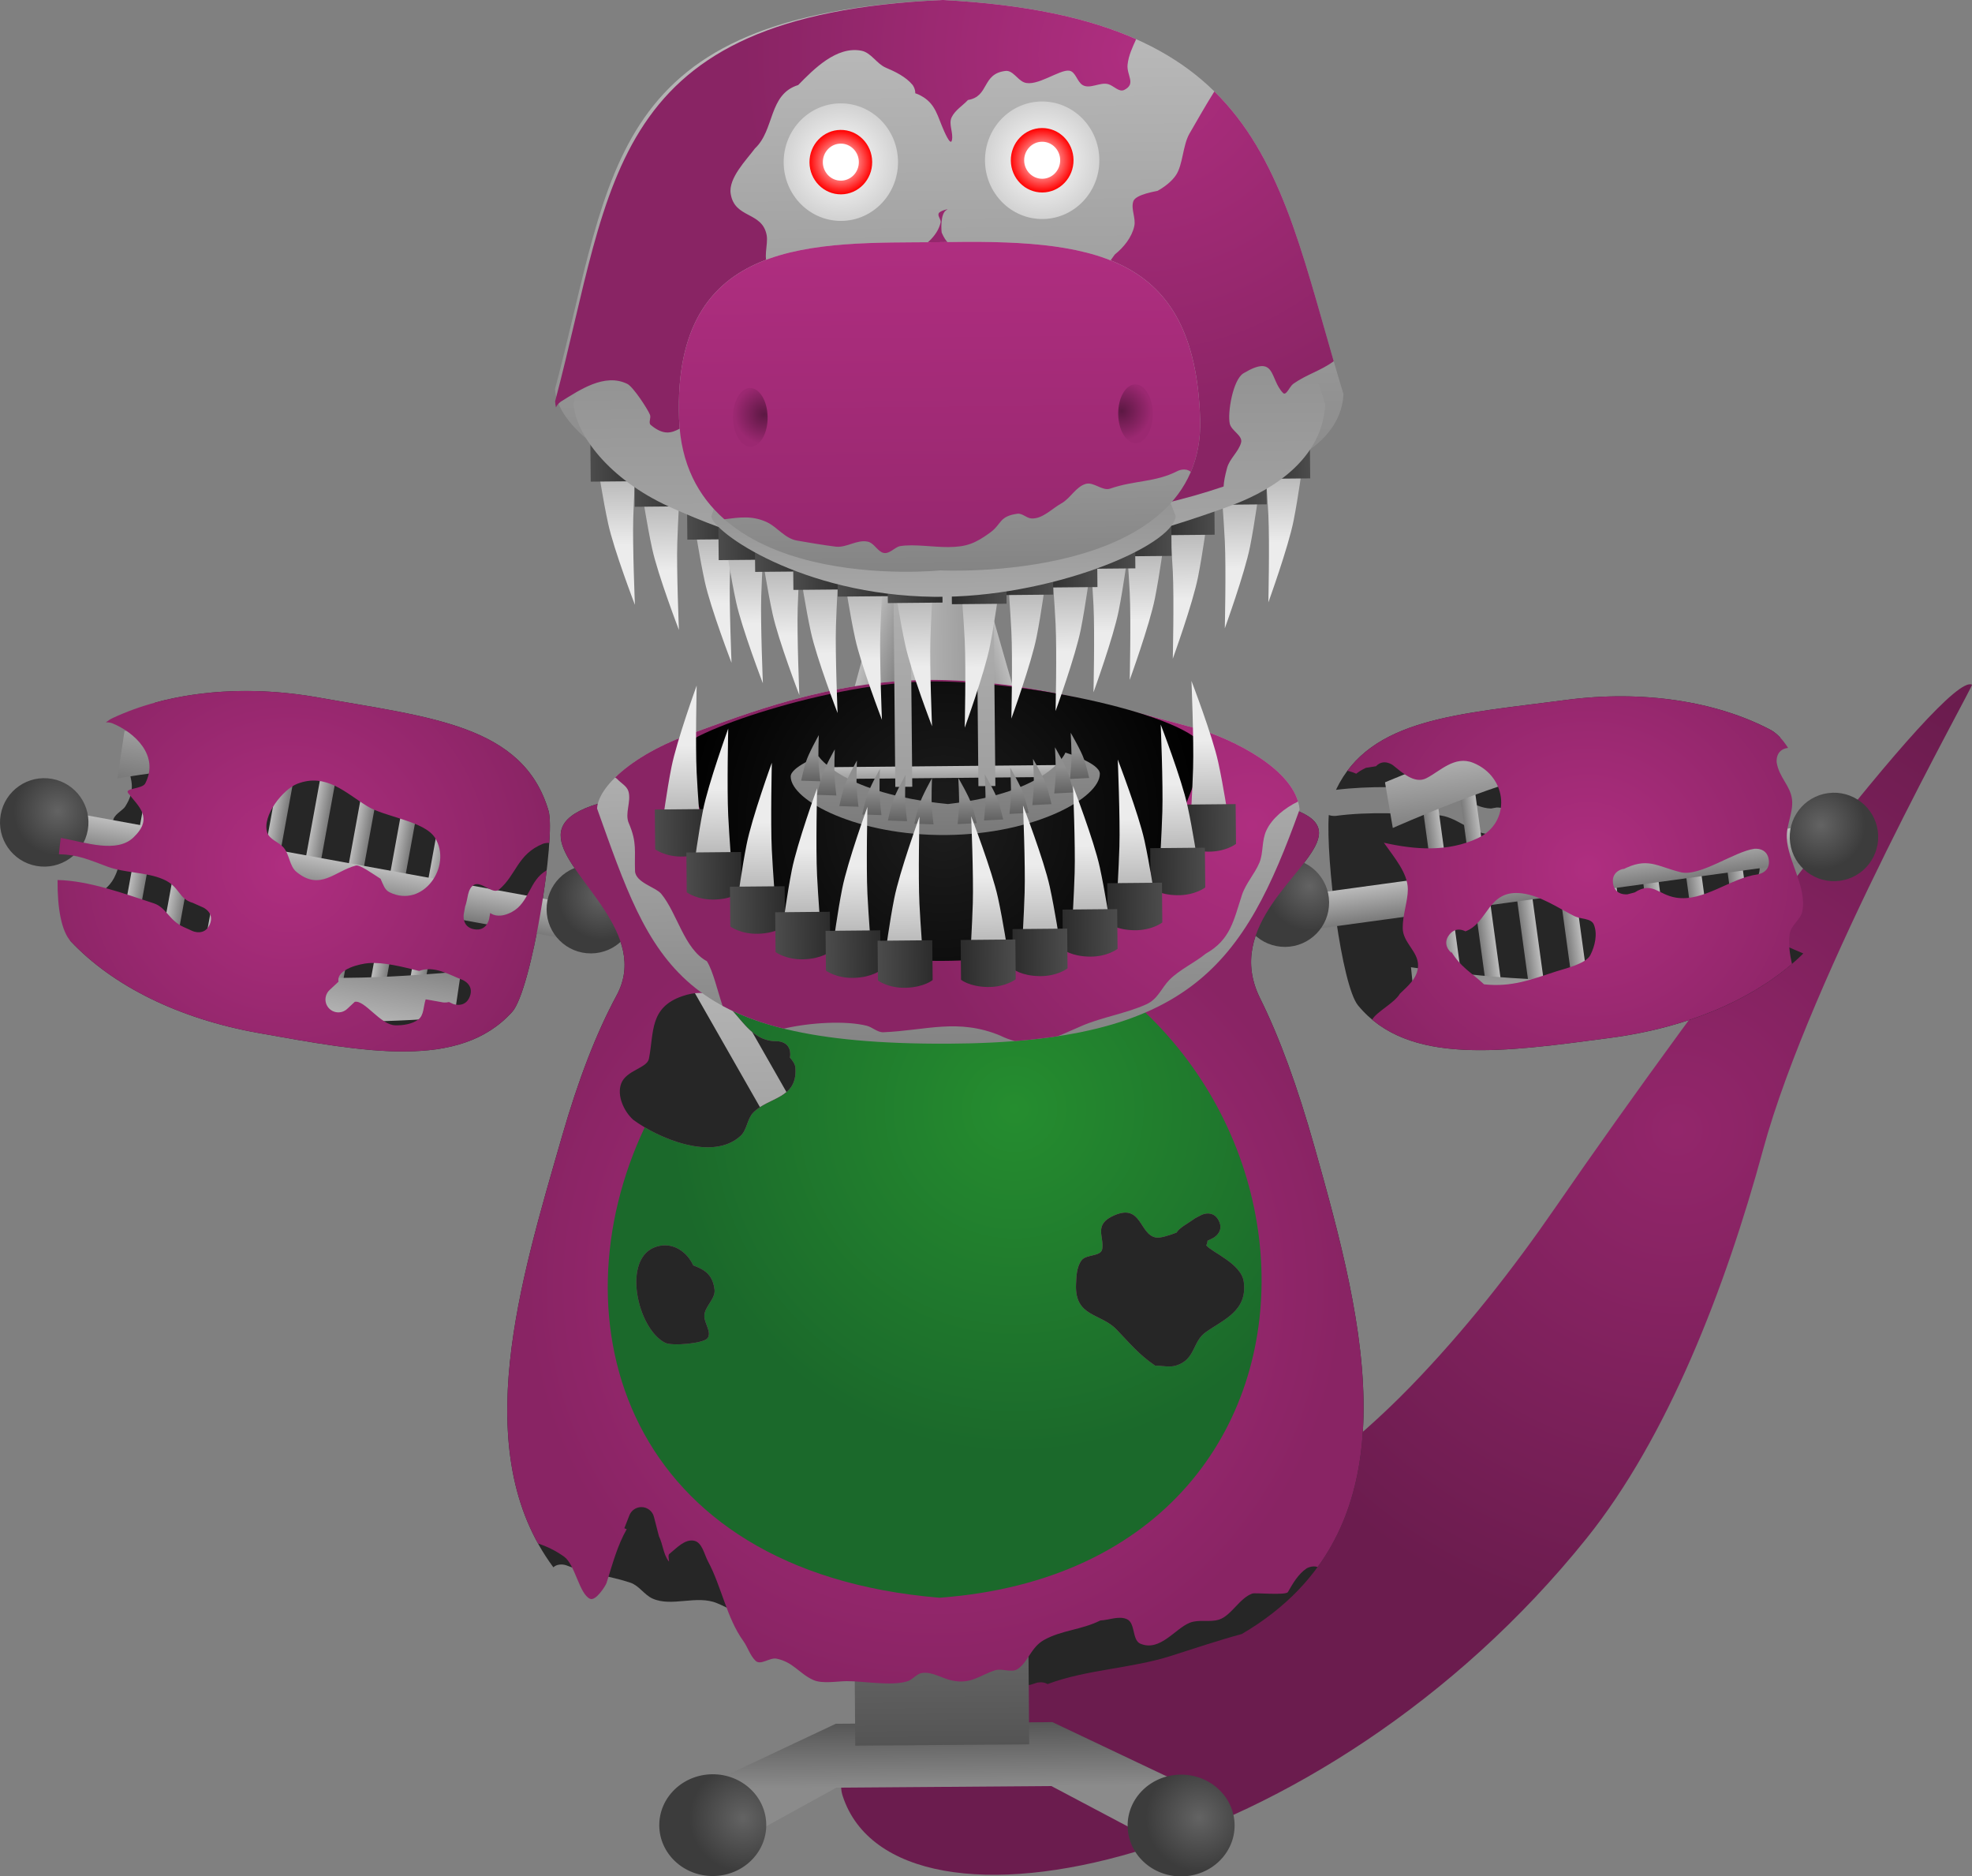 <svg version="1.1" xmlns="http://www.w3.org/2000/svg" xmlns:xlink="http://www.w3.org/1999/xlink" width="804.517" height="765.417" viewBox="0,0,804.517,765.417"><rect x="0" y="0" width="804.517" height="765.417" fill="#808080" stroke="none"/><defs><radialGradient cx="540.751" cy="433.433" r="206.553" gradientUnits="userSpaceOnUse" id="color-1"><stop offset="0" stop-color="#93266b"/><stop offset="1" stop-color="#6b1c4e"/></radialGradient><linearGradient x1="241.535" y1="675.376" x2="241.732" y2="701.455" gradientUnits="userSpaceOnUse" id="color-2"><stop offset="0" stop-color="#565656"/><stop offset="1" stop-color="#8b8b8b"/></linearGradient><radialGradient cx="159.718" cy="714.169" r="21.821" gradientUnits="userSpaceOnUse" id="color-3"><stop offset="0" stop-color="#636363"/><stop offset="1" stop-color="#3c3c3c"/></radialGradient><radialGradient cx="345.862" cy="714.001" r="21.821" gradientUnits="userSpaceOnUse" id="color-4"><stop offset="0" stop-color="#636363"/><stop offset="1" stop-color="#3c3c3c"/></radialGradient><linearGradient x1="-87.532" y1="315.217" x2="-81.045" y2="316.375" gradientUnits="userSpaceOnUse" id="color-5"><stop offset="0" stop-color="#bebebe"/><stop offset="1" stop-color="#797979"/></linearGradient><linearGradient x1="-70.767" y1="317.878" x2="-64.235" y2="319.044" gradientUnits="userSpaceOnUse" id="color-6"><stop offset="0" stop-color="#bebebe"/><stop offset="1" stop-color="#797979"/></linearGradient><linearGradient x1="-53.495" y1="321.831" x2="-46.963" y2="322.997" gradientUnits="userSpaceOnUse" id="color-7"><stop offset="0" stop-color="#bebebe"/><stop offset="1" stop-color="#797979"/></linearGradient><linearGradient x1="-36.463" y1="324.741" x2="-29.871" y2="325.917" gradientUnits="userSpaceOnUse" id="color-8"><stop offset="0" stop-color="#bebebe"/><stop offset="1" stop-color="#797979"/></linearGradient><linearGradient x1="-20.036" y1="328.939" x2="-13.444" y2="330.116" gradientUnits="userSpaceOnUse" id="color-9"><stop offset="0" stop-color="#bebebe"/><stop offset="1" stop-color="#797979"/></linearGradient><linearGradient x1="-2.622" y1="332.119" x2="3.97" y2="333.295" gradientUnits="userSpaceOnUse" id="color-10"><stop offset="0" stop-color="#bebebe"/><stop offset="1" stop-color="#797979"/></linearGradient><linearGradient x1="14.687" y1="333.679" x2="21.279" y2="334.856" gradientUnits="userSpaceOnUse" id="color-11"><stop offset="0" stop-color="#bebebe"/><stop offset="1" stop-color="#797979"/></linearGradient><linearGradient x1="30.147" y1="336.702" x2="36.704" y2="337.872" gradientUnits="userSpaceOnUse" id="color-12"><stop offset="0" stop-color="#bebebe"/><stop offset="1" stop-color="#797979"/></linearGradient><linearGradient x1="-14.297" y1="267.185" x2="-20.768" y2="303.434" gradientUnits="userSpaceOnUse" id="color-13"><stop offset="0" stop-color="#bebebe"/><stop offset="1" stop-color="#797979"/></linearGradient><linearGradient x1="-29.054" y1="349.909" x2="-35.635" y2="386.77" gradientUnits="userSpaceOnUse" id="color-14"><stop offset="0" stop-color="#797979"/><stop offset="1" stop-color="#bebebe"/></linearGradient><linearGradient x1="-22.598" y1="320.318" x2="-25.292" y2="335.408" gradientUnits="userSpaceOnUse" id="color-15"><stop offset="0" stop-color="#bebebe"/><stop offset="1" stop-color="#797979"/></linearGradient><radialGradient cx="-119.848" cy="303.389" r="18.041" gradientUnits="userSpaceOnUse" id="color-16"><stop offset="0" stop-color="#636363"/><stop offset="1" stop-color="#3c3c3c"/></radialGradient><radialGradient cx="-25.758" cy="325.512" r="109.144" gradientUnits="userSpaceOnUse" id="color-17"><stop offset="0" stop-color="#af2e80"/><stop offset="1" stop-color="#892464"/></radialGradient><linearGradient x1="566.687" y1="319.466" x2="560.155" y2="320.335" gradientUnits="userSpaceOnUse" id="color-18"><stop offset="0" stop-color="#bebebe"/><stop offset="1" stop-color="#797979"/></linearGradient><linearGradient x1="549.821" y1="321.379" x2="543.243" y2="322.254" gradientUnits="userSpaceOnUse" id="color-19"><stop offset="0" stop-color="#bebebe"/><stop offset="1" stop-color="#797979"/></linearGradient><linearGradient x1="532.39" y1="324.561" x2="525.812" y2="325.436" gradientUnits="userSpaceOnUse" id="color-20"><stop offset="0" stop-color="#bebebe"/><stop offset="1" stop-color="#797979"/></linearGradient><linearGradient x1="515.246" y1="326.711" x2="508.608" y2="327.593" gradientUnits="userSpaceOnUse" id="color-21"><stop offset="0" stop-color="#bebebe"/><stop offset="1" stop-color="#797979"/></linearGradient><linearGradient x1="498.648" y1="330.175" x2="492.01" y2="331.058" gradientUnits="userSpaceOnUse" id="color-22"><stop offset="0" stop-color="#bebebe"/><stop offset="1" stop-color="#797979"/></linearGradient><linearGradient x1="481.11" y1="332.577" x2="474.473" y2="333.46" gradientUnits="userSpaceOnUse" id="color-23"><stop offset="0" stop-color="#bebebe"/><stop offset="1" stop-color="#797979"/></linearGradient><linearGradient x1="463.749" y1="333.367" x2="457.112" y2="334.25" gradientUnits="userSpaceOnUse" id="color-24"><stop offset="0" stop-color="#bebebe"/><stop offset="1" stop-color="#797979"/></linearGradient><linearGradient x1="448.169" y1="335.7" x2="441.567" y2="336.577" gradientUnits="userSpaceOnUse" id="color-25"><stop offset="0" stop-color="#bebebe"/><stop offset="1" stop-color="#797979"/></linearGradient><linearGradient x1="495.659" y1="268.227" x2="500.513" y2="304.728" gradientUnits="userSpaceOnUse" id="color-26"><stop offset="0" stop-color="#bebebe"/><stop offset="1" stop-color="#797979"/></linearGradient><linearGradient x1="506.726" y1="351.525" x2="511.662" y2="388.642" gradientUnits="userSpaceOnUse" id="color-27"><stop offset="0" stop-color="#797979"/><stop offset="1" stop-color="#bebebe"/></linearGradient><linearGradient x1="501.591" y1="321.676" x2="503.612" y2="336.871" gradientUnits="userSpaceOnUse" id="color-28"><stop offset="0" stop-color="#bebebe"/><stop offset="1" stop-color="#797979"/></linearGradient><radialGradient cx="599.497" cy="309.086" r="18.041" gradientUnits="userSpaceOnUse" id="color-29"><stop offset="0" stop-color="#636363"/><stop offset="1" stop-color="#3c3c3c"/></radialGradient><radialGradient cx="504.516" cy="327.006" r="109.144" gradientUnits="userSpaceOnUse" id="color-30"><stop offset="0" stop-color="#af2e80"/><stop offset="1" stop-color="#892464"/></radialGradient><linearGradient x1="197.321" y1="280.92" x2="215.398" y2="285.71" gradientUnits="userSpaceOnUse" id="color-31"><stop offset="0" stop-color="#bebebe"/><stop offset="1" stop-color="#797979"/></linearGradient><linearGradient x1="278.067" y1="280.309" x2="260.065" y2="285.372" gradientUnits="userSpaceOnUse" id="color-32"><stop offset="0" stop-color="#bebebe"/><stop offset="1" stop-color="#797979"/></linearGradient><linearGradient x1="155.456" y1="339.258" x2="156.266" y2="446.269" gradientUnits="userSpaceOnUse" id="color-33"><stop offset="0" stop-color="#bebebe"/><stop offset="1" stop-color="#9f9f9f"/></linearGradient><linearGradient x1="317.392" y1="336.275" x2="318.203" y2="443.286" gradientUnits="userSpaceOnUse" id="color-34"><stop offset="0" stop-color="#bebebe"/><stop offset="1" stop-color="#9f9f9f"/></linearGradient><linearGradient x1="224.352" y1="339.484" x2="251.588" y2="339.278" gradientUnits="userSpaceOnUse" id="color-35"><stop offset="0" stop-color="#bebebe"/><stop offset="1" stop-color="#9f9f9f"/></linearGradient><linearGradient x1="237.558" y1="336.775" x2="237.643" y2="347.972" gradientUnits="userSpaceOnUse" id="color-36"><stop offset="0" stop-color="#bebebe"/><stop offset="1" stop-color="#9f9f9f"/></linearGradient><radialGradient cx="102.199" cy="337.855" r="18.041" gradientUnits="userSpaceOnUse" id="color-37"><stop offset="0" stop-color="#636363"/><stop offset="1" stop-color="#3c3c3c"/></radialGradient><radialGradient cx="390.886" cy="333.999" r="18.041" gradientUnits="userSpaceOnUse" id="color-38"><stop offset="0" stop-color="#636363"/><stop offset="1" stop-color="#3c3c3c"/></radialGradient><linearGradient x1="239.132" y1="438.564" x2="240.993" y2="684.389" gradientUnits="userSpaceOnUse" id="color-39"><stop offset="0" stop-color="#bebebe"/><stop offset="1" stop-color="#545454"/></linearGradient><linearGradient x1="236.815" y1="431.079" x2="236.918" y2="444.698" gradientUnits="userSpaceOnUse" id="color-40"><stop offset="0" stop-color="#bebebe"/><stop offset="1" stop-color="#9f9f9f"/></linearGradient><radialGradient cx="271.735" cy="450.278" r="42.778" gradientUnits="userSpaceOnUse" id="color-41"><stop offset="0" stop-color="#8d8d8d"/><stop offset="1" stop-color="#1e1e1e"/></radialGradient><radialGradient cx="271.425" cy="464.465" r="42.779" gradientUnits="userSpaceOnUse" id="color-42"><stop offset="0" stop-color="#8d8d8d"/><stop offset="1" stop-color="#1e1e1e"/></radialGradient><radialGradient cx="270.708" cy="479.908" r="42.779" gradientUnits="userSpaceOnUse" id="color-43"><stop offset="0" stop-color="#8d8d8d"/><stop offset="1" stop-color="#1e1e1e"/></radialGradient><radialGradient cx="270.392" cy="493.261" r="42.779" gradientUnits="userSpaceOnUse" id="color-44"><stop offset="0" stop-color="#8d8d8d"/><stop offset="1" stop-color="#1e1e1e"/></radialGradient><radialGradient cx="270.477" cy="504.526" r="42.779" gradientUnits="userSpaceOnUse" id="color-45"><stop offset="0" stop-color="#8d8d8d"/><stop offset="1" stop-color="#1e1e1e"/></radialGradient><radialGradient cx="269.763" cy="520.385" r="42.779" gradientUnits="userSpaceOnUse" id="color-46"><stop offset="0" stop-color="#8d8d8d"/><stop offset="1" stop-color="#1e1e1e"/></radialGradient><radialGradient cx="269.434" cy="532.07" r="42.778" gradientUnits="userSpaceOnUse" id="color-47"><stop offset="0" stop-color="#8d8d8d"/><stop offset="1" stop-color="#1e1e1e"/></radialGradient><radialGradient cx="269.969" cy="547.596" r="42.779" gradientUnits="userSpaceOnUse" id="color-48"><stop offset="0" stop-color="#8d8d8d"/><stop offset="1" stop-color="#1e1e1e"/></radialGradient><radialGradient cx="270.487" cy="560.943" r="42.778" gradientUnits="userSpaceOnUse" id="color-49"><stop offset="0" stop-color="#8d8d8d"/><stop offset="1" stop-color="#1e1e1e"/></radialGradient><radialGradient cx="238.149" cy="496.871" r="167.05" gradientUnits="userSpaceOnUse" id="color-50"><stop offset="0" stop-color="#af2e80"/><stop offset="1" stop-color="#892464"/></radialGradient><radialGradient cx="270.342" cy="424.921" r="140.836" gradientUnits="userSpaceOnUse" id="color-51"><stop offset="0" stop-color="#258d2f"/><stop offset="1" stop-color="#1b692b"/></radialGradient><linearGradient x1="242.996" y1="249.852" x2="244.383" y2="398.297" gradientUnits="userSpaceOnUse" id="color-52"><stop offset="0" stop-color="#bdbdbd"/><stop offset="1" stop-color="#848484"/></linearGradient><radialGradient cx="367.364" cy="309.221" r="143.302" gradientUnits="userSpaceOnUse" id="color-53"><stop offset="0" stop-color="#af2e80"/><stop offset="1" stop-color="#892464"/></radialGradient><radialGradient cx="241.416" cy="307.496" r="107.289" gradientUnits="userSpaceOnUse" id="color-54"><stop offset="0" stop-color="#1e1e1e"/><stop offset="1" stop-color="#000000"/></radialGradient><linearGradient x1="241.67" y1="285.072" x2="241.715" y2="289.916" gradientUnits="userSpaceOnUse" id="color-55"><stop offset="0" stop-color="#bebebe"/><stop offset="1" stop-color="#9f9f9f"/></linearGradient><linearGradient x1="223.918" y1="144.08" x2="225.315" y2="293.529" gradientUnits="userSpaceOnUse" id="color-56"><stop offset="0" stop-color="#bebebe"/><stop offset="1" stop-color="#9f9f9f"/></linearGradient><linearGradient x1="257.821" y1="143.763" x2="259.218" y2="293.212" gradientUnits="userSpaceOnUse" id="color-57"><stop offset="0" stop-color="#bebebe"/><stop offset="1" stop-color="#9f9f9f"/></linearGradient><linearGradient x1="242.345" y1="277.399" x2="242.679" y2="313.185" gradientUnits="userSpaceOnUse" id="color-58"><stop offset="0" stop-color="#8f8f8f"/><stop offset="1" stop-color="#797979"/></linearGradient><linearGradient x1="296.371" y1="300.304" x2="296.177" y2="279.502" gradientUnits="userSpaceOnUse" id="color-59"><stop offset="0" stop-color="#373737"/><stop offset="1" stop-color="#8f8f8f"/></linearGradient><linearGradient x1="188.202" y1="301.315" x2="188.008" y2="280.513" gradientUnits="userSpaceOnUse" id="color-60"><stop offset="0" stop-color="#373737"/><stop offset="1" stop-color="#8f8f8f"/></linearGradient><linearGradient x1="289.956" y1="306.208" x2="289.761" y2="285.406" gradientUnits="userSpaceOnUse" id="color-61"><stop offset="0" stop-color="#373737"/><stop offset="1" stop-color="#8f8f8f"/></linearGradient><linearGradient x1="194.727" y1="307.098" x2="194.533" y2="286.296" gradientUnits="userSpaceOnUse" id="color-62"><stop offset="0" stop-color="#373737"/><stop offset="1" stop-color="#8f8f8f"/></linearGradient><linearGradient x1="281.013" y1="310.966" x2="280.818" y2="290.165" gradientUnits="userSpaceOnUse" id="color-63"><stop offset="0" stop-color="#373737"/><stop offset="1" stop-color="#8f8f8f"/></linearGradient><linearGradient x1="203.757" y1="311.688" x2="203.563" y2="290.886" gradientUnits="userSpaceOnUse" id="color-64"><stop offset="0" stop-color="#373737"/><stop offset="1" stop-color="#8f8f8f"/></linearGradient><linearGradient x1="271.7" y1="314.56" x2="271.506" y2="293.758" gradientUnits="userSpaceOnUse" id="color-65"><stop offset="0" stop-color="#373737"/><stop offset="1" stop-color="#8f8f8f"/></linearGradient><linearGradient x1="213.136" y1="315.107" x2="212.941" y2="294.305" gradientUnits="userSpaceOnUse" id="color-66"><stop offset="0" stop-color="#373737"/><stop offset="1" stop-color="#8f8f8f"/></linearGradient><linearGradient x1="261.3" y1="317.228" x2="261.105" y2="296.426" gradientUnits="userSpaceOnUse" id="color-67"><stop offset="0" stop-color="#373737"/><stop offset="1" stop-color="#8f8f8f"/></linearGradient><linearGradient x1="223.584" y1="317.581" x2="223.389" y2="296.779" gradientUnits="userSpaceOnUse" id="color-68"><stop offset="0" stop-color="#373737"/><stop offset="1" stop-color="#8f8f8f"/></linearGradient><linearGradient x1="250.529" y1="318.731" x2="250.335" y2="297.929" gradientUnits="userSpaceOnUse" id="color-69"><stop offset="0" stop-color="#373737"/><stop offset="1" stop-color="#8f8f8f"/></linearGradient><linearGradient x1="234.38" y1="318.882" x2="234.186" y2="298.08" gradientUnits="userSpaceOnUse" id="color-70"><stop offset="0" stop-color="#373737"/><stop offset="1" stop-color="#8f8f8f"/></linearGradient><linearGradient x1="348.802" y1="337.466" x2="348.215" y2="274.623" gradientUnits="userSpaceOnUse" id="color-71"><stop offset="0" stop-color="#767676"/><stop offset="1" stop-color="#ececec"/></linearGradient><linearGradient x1="360.776" y1="308.685" x2="338.463" y2="308.894" gradientUnits="userSpaceOnUse" id="color-72"><stop offset="0" stop-color="#4c4c4c"/><stop offset="1" stop-color="#2c2c2c"/></linearGradient><linearGradient x1="136.315" y1="339.452" x2="135.728" y2="276.609" gradientUnits="userSpaceOnUse" id="color-73"><stop offset="0" stop-color="#767676"/><stop offset="1" stop-color="#ececec"/></linearGradient><linearGradient x1="123.806" y1="310.899" x2="146.118" y2="310.691" gradientUnits="userSpaceOnUse" id="color-74"><stop offset="0" stop-color="#4c4c4c"/><stop offset="1" stop-color="#2c2c2c"/></linearGradient><linearGradient x1="336.257" y1="355.238" x2="335.67" y2="292.395" gradientUnits="userSpaceOnUse" id="color-75"><stop offset="0" stop-color="#767676"/><stop offset="1" stop-color="#ececec"/></linearGradient><linearGradient x1="348.231" y1="326.457" x2="325.918" y2="326.665" gradientUnits="userSpaceOnUse" id="color-76"><stop offset="0" stop-color="#4c4c4c"/><stop offset="1" stop-color="#2c2c2c"/></linearGradient><linearGradient x1="149.19" y1="356.986" x2="148.603" y2="294.143" gradientUnits="userSpaceOnUse" id="color-77"><stop offset="0" stop-color="#767676"/><stop offset="1" stop-color="#ececec"/></linearGradient><linearGradient x1="136.681" y1="328.433" x2="158.993" y2="328.225" gradientUnits="userSpaceOnUse" id="color-78"><stop offset="0" stop-color="#4c4c4c"/><stop offset="1" stop-color="#2c2c2c"/></linearGradient><linearGradient x1="318.736" y1="369.525" x2="318.149" y2="306.682" gradientUnits="userSpaceOnUse" id="color-79"><stop offset="0" stop-color="#767676"/><stop offset="1" stop-color="#ececec"/></linearGradient><linearGradient x1="330.71" y1="340.744" x2="308.398" y2="340.952" gradientUnits="userSpaceOnUse" id="color-80"><stop offset="0" stop-color="#4c4c4c"/><stop offset="1" stop-color="#2c2c2c"/></linearGradient><linearGradient x1="166.975" y1="370.943" x2="166.388" y2="308.1" gradientUnits="userSpaceOnUse" id="color-81"><stop offset="0" stop-color="#767676"/><stop offset="1" stop-color="#ececec"/></linearGradient><linearGradient x1="154.466" y1="342.39" x2="176.778" y2="342.182" gradientUnits="userSpaceOnUse" id="color-82"><stop offset="0" stop-color="#4c4c4c"/><stop offset="1" stop-color="#2c2c2c"/></linearGradient><linearGradient x1="300.476" y1="380.288" x2="299.889" y2="317.445" gradientUnits="userSpaceOnUse" id="color-83"><stop offset="0" stop-color="#767676"/><stop offset="1" stop-color="#ececec"/></linearGradient><linearGradient x1="312.45" y1="351.507" x2="290.138" y2="351.715" gradientUnits="userSpaceOnUse" id="color-84"><stop offset="0" stop-color="#4c4c4c"/><stop offset="1" stop-color="#2c2c2c"/></linearGradient><linearGradient x1="185.433" y1="381.363" x2="184.846" y2="318.52" gradientUnits="userSpaceOnUse" id="color-85"><stop offset="0" stop-color="#767676"/><stop offset="1" stop-color="#ececec"/></linearGradient><linearGradient x1="172.924" y1="352.811" x2="195.236" y2="352.602" gradientUnits="userSpaceOnUse" id="color-86"><stop offset="0" stop-color="#4c4c4c"/><stop offset="1" stop-color="#2c2c2c"/></linearGradient><linearGradient x1="280.072" y1="388.247" x2="279.485" y2="325.404" gradientUnits="userSpaceOnUse" id="color-87"><stop offset="0" stop-color="#767676"/><stop offset="1" stop-color="#ececec"/></linearGradient><linearGradient x1="292.045" y1="359.465" x2="269.733" y2="359.674" gradientUnits="userSpaceOnUse" id="color-88"><stop offset="0" stop-color="#4c4c4c"/><stop offset="1" stop-color="#2c2c2c"/></linearGradient><linearGradient x1="205.982" y1="388.939" x2="205.395" y2="326.096" gradientUnits="userSpaceOnUse" id="color-89"><stop offset="0" stop-color="#767676"/><stop offset="1" stop-color="#ececec"/></linearGradient><linearGradient x1="193.473" y1="360.386" x2="215.785" y2="360.178" gradientUnits="userSpaceOnUse" id="color-90"><stop offset="0" stop-color="#4c4c4c"/><stop offset="1" stop-color="#2c2c2c"/></linearGradient><linearGradient x1="258.928" y1="392.681" x2="258.341" y2="329.838" gradientUnits="userSpaceOnUse" id="color-91"><stop offset="0" stop-color="#767676"/><stop offset="1" stop-color="#ececec"/></linearGradient><linearGradient x1="270.902" y1="363.9" x2="248.589" y2="364.108" gradientUnits="userSpaceOnUse" id="color-92"><stop offset="0" stop-color="#4c4c4c"/><stop offset="1" stop-color="#2c2c2c"/></linearGradient><linearGradient x1="227.205" y1="392.978" x2="226.618" y2="330.135" gradientUnits="userSpaceOnUse" id="color-93"><stop offset="0" stop-color="#767676"/><stop offset="1" stop-color="#ececec"/></linearGradient><linearGradient x1="214.696" y1="364.425" x2="237.008" y2="364.217" gradientUnits="userSpaceOnUse" id="color-94"><stop offset="0" stop-color="#4c4c4c"/><stop offset="1" stop-color="#2c2c2c"/></linearGradient><linearGradient x1="109.486" y1="132.139" x2="110.074" y2="194.982" gradientUnits="userSpaceOnUse" id="color-95"><stop offset="0" stop-color="#767676"/><stop offset="1" stop-color="#ececec"/></linearGradient><linearGradient x1="97.513" y1="160.92" x2="119.825" y2="160.712" gradientUnits="userSpaceOnUse" id="color-96"><stop offset="0" stop-color="#4c4c4c"/><stop offset="1" stop-color="#2c2c2c"/></linearGradient><linearGradient x1="378.544" y1="131.037" x2="379.132" y2="193.88" gradientUnits="userSpaceOnUse" id="color-97"><stop offset="0" stop-color="#767676"/><stop offset="1" stop-color="#ececec"/></linearGradient><linearGradient x1="391.054" y1="159.59" x2="368.741" y2="159.798" gradientUnits="userSpaceOnUse" id="color-98"><stop offset="0" stop-color="#4c4c4c"/><stop offset="1" stop-color="#2c2c2c"/></linearGradient><linearGradient x1="127.446" y1="142.391" x2="128.033" y2="205.234" gradientUnits="userSpaceOnUse" id="color-99"><stop offset="0" stop-color="#767676"/><stop offset="1" stop-color="#ececec"/></linearGradient><linearGradient x1="115.472" y1="171.173" x2="137.784" y2="170.964" gradientUnits="userSpaceOnUse" id="color-100"><stop offset="0" stop-color="#4c4c4c"/><stop offset="1" stop-color="#2c2c2c"/></linearGradient><linearGradient x1="360.78" y1="141.623" x2="361.367" y2="204.467" gradientUnits="userSpaceOnUse" id="color-101"><stop offset="0" stop-color="#767676"/><stop offset="1" stop-color="#ececec"/></linearGradient><linearGradient x1="373.289" y1="170.176" x2="350.977" y2="170.384" gradientUnits="userSpaceOnUse" id="color-102"><stop offset="0" stop-color="#4c4c4c"/><stop offset="1" stop-color="#2c2c2c"/></linearGradient><linearGradient x1="148.908" y1="155.798" x2="149.495" y2="218.642" gradientUnits="userSpaceOnUse" id="color-103"><stop offset="0" stop-color="#767676"/><stop offset="1" stop-color="#ececec"/></linearGradient><linearGradient x1="136.935" y1="184.58" x2="159.247" y2="184.371" gradientUnits="userSpaceOnUse" id="color-104"><stop offset="0" stop-color="#4c4c4c"/><stop offset="1" stop-color="#2c2c2c"/></linearGradient><linearGradient x1="339.559" y1="154.017" x2="340.146" y2="216.86" gradientUnits="userSpaceOnUse" id="color-105"><stop offset="0" stop-color="#767676"/><stop offset="1" stop-color="#ececec"/></linearGradient><linearGradient x1="352.068" y1="182.569" x2="329.756" y2="182.778" gradientUnits="userSpaceOnUse" id="color-106"><stop offset="0" stop-color="#4c4c4c"/><stop offset="1" stop-color="#2c2c2c"/></linearGradient><linearGradient x1="242.37" y1="-27.45" x2="244.39" y2="188.736" gradientUnits="userSpaceOnUse" id="color-107"><stop offset="0" stop-color="#bdbdbd"/><stop offset="1" stop-color="#848484"/></linearGradient><linearGradient x1="242.567" y1="-6.318" x2="244.587" y2="209.867" gradientUnits="userSpaceOnUse" id="color-108"><stop offset="0" stop-color="#717171"/><stop offset="1" stop-color="#a9a9a9"/></linearGradient><radialGradient cx="320.447" cy="-5.148" r="160.825" gradientUnits="userSpaceOnUse" id="color-109"><stop offset="0" stop-color="#af2e80"/><stop offset="1" stop-color="#892464"/></radialGradient><radialGradient cx="199.629" cy="38.7" r="23.975" gradientUnits="userSpaceOnUse" id="color-110"><stop offset="0" stop-color="#ffffff"/><stop offset="1" stop-color="#d1d1d1"/></radialGradient><radialGradient cx="281.768" cy="37.932" r="23.975" gradientUnits="userSpaceOnUse" id="color-111"><stop offset="0" stop-color="#ffffff"/><stop offset="1" stop-color="#d1d1d1"/></radialGradient><radialGradient cx="199.629" cy="38.7" r="13.143" gradientUnits="userSpaceOnUse" id="color-112"><stop offset="0" stop-color="#ffffff"/><stop offset="1" stop-color="#ff0000"/></radialGradient><radialGradient cx="281.768" cy="37.932" r="13.143" gradientUnits="userSpaceOnUse" id="color-113"><stop offset="0" stop-color="#ffffff"/><stop offset="1" stop-color="#ff0000"/></radialGradient><linearGradient x1="161.697" y1="164.153" x2="162.284" y2="226.996" gradientUnits="userSpaceOnUse" id="color-114"><stop offset="0" stop-color="#767676"/><stop offset="1" stop-color="#ececec"/></linearGradient><linearGradient x1="149.724" y1="192.934" x2="172.036" y2="192.726" gradientUnits="userSpaceOnUse" id="color-115"><stop offset="0" stop-color="#4c4c4c"/><stop offset="1" stop-color="#2c2c2c"/></linearGradient><linearGradient x1="321.985" y1="162.655" x2="322.572" y2="225.498" gradientUnits="userSpaceOnUse" id="color-116"><stop offset="0" stop-color="#767676"/><stop offset="1" stop-color="#ececec"/></linearGradient><linearGradient x1="334.494" y1="191.208" x2="312.182" y2="191.416" gradientUnits="userSpaceOnUse" id="color-117"><stop offset="0" stop-color="#4c4c4c"/><stop offset="1" stop-color="#2c2c2c"/></linearGradient><linearGradient x1="176.572" y1="168.957" x2="177.159" y2="231.8" gradientUnits="userSpaceOnUse" id="color-118"><stop offset="0" stop-color="#767676"/><stop offset="1" stop-color="#ececec"/></linearGradient><linearGradient x1="164.598" y1="197.738" x2="186.91" y2="197.53" gradientUnits="userSpaceOnUse" id="color-119"><stop offset="0" stop-color="#4c4c4c"/><stop offset="1" stop-color="#2c2c2c"/></linearGradient><linearGradient x1="307.203" y1="167.737" x2="307.79" y2="230.58" gradientUnits="userSpaceOnUse" id="color-120"><stop offset="0" stop-color="#767676"/><stop offset="1" stop-color="#ececec"/></linearGradient><linearGradient x1="319.712" y1="196.289" x2="297.4" y2="196.497" gradientUnits="userSpaceOnUse" id="color-121"><stop offset="0" stop-color="#4c4c4c"/><stop offset="1" stop-color="#2c2c2c"/></linearGradient><linearGradient x1="192.176" y1="176.299" x2="192.763" y2="239.142" gradientUnits="userSpaceOnUse" id="color-122"><stop offset="0" stop-color="#767676"/><stop offset="1" stop-color="#ececec"/></linearGradient><linearGradient x1="180.203" y1="205.08" x2="202.515" y2="204.872" gradientUnits="userSpaceOnUse" id="color-123"><stop offset="0" stop-color="#4c4c4c"/><stop offset="1" stop-color="#2c2c2c"/></linearGradient><linearGradient x1="291.739" y1="175.369" x2="292.326" y2="238.212" gradientUnits="userSpaceOnUse" id="color-124"><stop offset="0" stop-color="#767676"/><stop offset="1" stop-color="#ececec"/></linearGradient><linearGradient x1="304.248" y1="203.921" x2="281.936" y2="204.13" gradientUnits="userSpaceOnUse" id="color-125"><stop offset="0" stop-color="#4c4c4c"/><stop offset="1" stop-color="#2c2c2c"/></linearGradient><linearGradient x1="210.27" y1="179.044" x2="210.857" y2="241.887" gradientUnits="userSpaceOnUse" id="color-126"><stop offset="0" stop-color="#767676"/><stop offset="1" stop-color="#ececec"/></linearGradient><linearGradient x1="198.297" y1="207.825" x2="220.609" y2="207.617" gradientUnits="userSpaceOnUse" id="color-127"><stop offset="0" stop-color="#4c4c4c"/><stop offset="1" stop-color="#2c2c2c"/></linearGradient><linearGradient x1="273.699" y1="178.451" x2="274.286" y2="241.294" gradientUnits="userSpaceOnUse" id="color-128"><stop offset="0" stop-color="#767676"/><stop offset="1" stop-color="#ececec"/></linearGradient><linearGradient x1="286.208" y1="207.004" x2="263.896" y2="207.212" gradientUnits="userSpaceOnUse" id="color-129"><stop offset="0" stop-color="#4c4c4c"/><stop offset="1" stop-color="#2c2c2c"/></linearGradient><linearGradient x1="254.667" y1="182.16" x2="255.254" y2="245.003" gradientUnits="userSpaceOnUse" id="color-130"><stop offset="0" stop-color="#767676"/><stop offset="1" stop-color="#ececec"/></linearGradient><linearGradient x1="267.176" y1="210.713" x2="244.864" y2="210.921" gradientUnits="userSpaceOnUse" id="color-131"><stop offset="0" stop-color="#4c4c4c"/><stop offset="1" stop-color="#2c2c2c"/></linearGradient><linearGradient x1="230.705" y1="181.678" x2="231.292" y2="244.521" gradientUnits="userSpaceOnUse" id="color-132"><stop offset="0" stop-color="#767676"/><stop offset="1" stop-color="#ececec"/></linearGradient><linearGradient x1="218.731" y1="210.459" x2="241.043" y2="210.251" gradientUnits="userSpaceOnUse" id="color-133"><stop offset="0" stop-color="#4c4c4c"/><stop offset="1" stop-color="#2c2c2c"/></linearGradient><linearGradient x1="240.85" y1="112.242" x2="241.847" y2="218.904" gradientUnits="userSpaceOnUse" id="color-134"><stop offset="0" stop-color="#717171"/><stop offset="1" stop-color="#a9a9a9"/></linearGradient><linearGradient x1="239.23" y1="71.297" x2="240.486" y2="205.678" gradientUnits="userSpaceOnUse" id="color-135"><stop offset="0" stop-color="#bdbdbd"/><stop offset="1" stop-color="#848484"/></linearGradient><linearGradient x1="239.23" y1="71.297" x2="240.486" y2="205.678" gradientUnits="userSpaceOnUse" id="color-136"><stop offset="0" stop-color="#af2e80"/><stop offset="1" stop-color="#95276d"/></linearGradient><radialGradient cx="168.338" cy="141.594" r="11.978" gradientUnits="userSpaceOnUse" id="color-137"><stop offset="0" stop-color="#5c1843"/><stop offset="1" stop-color="#9b2871"/></radialGradient><radialGradient cx="314.184" cy="140.232" r="11.978" gradientUnits="userSpaceOnUse" id="color-138"><stop offset="0" stop-color="#5c1843"/><stop offset="1" stop-color="#9b2871"/></radialGradient></defs><g transform="translate(143.407,27.438)"><g data-paper-data="{&quot;isPaintingLayer&quot;:true}" fill-rule="nonzero" stroke-width="0" stroke-linecap="butt" stroke-linejoin="miter" stroke-miterlimit="10" stroke-dasharray="" stroke-dashoffset="0" style="mix-blend-mode: normal"><g><path d="M575.914,441.414c-15.416,56.759 -38.996,117.492 -72.041,158.658c-108.12,134.691 -281.806,171.317 -303.476,105.143c-11.713,-35.768 139.881,-72.691 231.359,-166.765c22.177,-22.806 41.902,-47.955 59.321,-73.235c61.776,-89.649 159.632,-219.106 170.025,-213.347c0.757,0.42 -65.775,118.068 -85.189,189.546z" fill="url(#color-1)" stroke="#000000"/><g stroke="none"><path d="M151.712,727.152l-9.241,-25.478l55.117,-25.965l88.347,-0.669l67.344,31.957l-14.2,22.462l-53.562,-28.335l-87.732,0.664z" fill="url(#color-2)"/><path d="M169.198,716.907c0.087,11.463 -9.612,20.83 -21.663,20.922c-12.051,0.091 -21.891,-9.128 -21.978,-20.591c-0.087,-11.463 9.612,-20.83 21.663,-20.921c12.051,-0.091 21.891,9.128 21.978,20.591z" fill="url(#color-3)"/><path d="M360.274,717.057c0.087,11.463 -9.612,20.83 -21.663,20.922c-12.051,0.091 -21.891,-9.128 -21.978,-20.591c-0.087,-11.463 9.612,-20.83 21.663,-20.922c12.051,-0.091 21.891,9.128 21.978,20.591z" fill="url(#color-4)"/></g></g><g stroke="none"><path d="M65.541,385.338c-21.494,23.806 -60.161,16.343 -103.515,8.603c-32.56,-5.813 -59.369,-19.21 -76.472,-37.296c-0.165,-0.174 -0.325,-0.358 -0.482,-0.551c2.45,-3.073 5.283,-6.253 8.549,-9.95c0.116,-11.323 7.568,-7.842 10.987,-19.076c1.924,-6.319 -1.875,-13.237 -1.907,-19.353c-0.015,-2.773 3.873,-4.452 4.922,-6.079c4.334,-6.72 2.62,-10.691 1.164,-16.2c-0.191,-0.722 1.509,1.036 2.145,0.646c3.232,-1.984 7.697,-3.66 8.717,-7.313c0.72,-2.577 -3.773,-3.933 -4.897,-6.361c-0.455,-0.983 4.369,-10.45 4.786,-11.511c0,0 0.286,-0.729 0.357,-1.735c19.42,-5.302 42.518,-6.37 66.563,-2.077c45.58,8.137 83.514,11.111 93.901,46.12c3.136,10.569 -6.893,73.356 -14.818,82.134z" fill="#262626"/><g><g data-paper-data="{&quot;index&quot;:null}"><g><g><g><path d="M-87.975,353.51l-6.191,-1.13l13.564,-74.297l6.191,1.13z" fill="url(#color-5)"/><path d="M-72.247,361.979l-6.191,-1.13l15.684,-85.906l6.191,1.13z" fill="url(#color-6)"/><path d="M-54.975,365.932l-6.191,-1.13l15.684,-85.906l6.191,1.13z" fill="url(#color-7)"/><path d="M-39.291,376.393l-6.191,-1.13l18.439,-100.998l6.191,1.13z" fill="url(#color-8)"/><path d="M-22.864,380.592l-6.191,-1.13l18.439,-100.998l6.191,1.13z" fill="url(#color-9)"/><path d="M-5.45,383.771l-6.191,-1.13l18.439,-100.998l6.191,1.13z" fill="url(#color-10)"/><path d="M11.859,385.332l-6.191,-1.13l18.439,-100.997l6.191,1.13z" fill="url(#color-11)"/><path d="M28.114,383.901l-6.191,-1.13l16.814,-92.097l6.191,1.13z" fill="url(#color-12)"/><path d="M54.607,312.38c0,0 -46.217,-23.153 -70.459,-27.579c-23.623,-4.313 -79.659,5.29 -79.659,5.29l2.885,-19.306c0,0 58.066,-7.313 81.796,-2.98c24.143,4.408 69.447,26.114 69.447,26.114z" fill="url(#color-13)"/><path d="M41.907,387.478c0,0 -50.051,4.298 -74.194,-0.11c-23.73,-4.332 -75.466,-31.692 -75.466,-31.692l4.123,-19.08c0,0 49.028,28.784 72.65,33.097c24.242,4.426 75.659,-0.902 75.659,-0.902z" data-paper-data="{&quot;index&quot;:null}" fill="url(#color-14)"/><path d="M90.659,356.108l-223.015,-40.68l2.6,-14.24l223.016,40.68z" fill="url(#color-15)"/></g></g></g></g><path d="M-107.603,311.207c-1.751,9.809 -11.122,16.341 -20.931,14.59c-9.809,-1.751 -16.341,-11.122 -14.59,-20.931c1.751,-9.809 11.122,-16.341 20.931,-14.59c9.809,1.751 16.341,11.122 14.59,20.931z" fill="url(#color-16)"/></g><path d="M65.541,385.338c-21.494,23.806 -60.161,16.343 -103.515,8.603c-32.56,-5.813 -59.369,-19.21 -76.472,-37.296c-3.895,-4.119 -5.584,-13.659 -5.478,-25.111c12.809,0.264 26.987,5.511 39.229,9.499c5.127,1.67 6.242,7.001 12.15,9.652l3.732,1.68c0,0 4.806,2.156 6.961,-2.65c2.156,-4.806 -2.65,-6.961 -2.65,-6.961l-4.194,-1.875c-6.083,-1.716 -5.165,-6.654 -12.22,-9.679c-6.822,-2.925 -15.642,-2.512 -22.629,-5.11c-7.791,-2.896 -11.998,-4.867 -19.828,-5.083c0.202,-2.202 0.459,-4.432 0.766,-6.67c10.484,1.998 22.852,6.319 29.639,-0.155c8.377,-7.99 2.073,-12.611 -2.152,-18.091c-1.632,-2.117 5.753,-1.583 6.974,-3.961c5.868,-11.429 -4.415,-20.856 -13.478,-24.543c0,0 -1.169,-0.459 -2.59,-0.358c0.907,-0.724 1.838,-1.317 2.791,-1.764c22.147,-10.387 52.192,-14.039 83.881,-8.382c45.58,8.137 83.514,11.111 93.901,46.12c0.682,2.298 0.741,7.064 0.336,13.206c-1.407,-0.108 -2.565,0.333 -2.565,0.333c-10.485,4.269 -10.835,12.664 -17.914,18.678c-2.669,2.267 -7.363,-3.718 -10.337,-1.87c-2.7,1.678 -2.36,5.904 -3.539,8.856l-0.555,3.111c0,0 -0.926,5.185 4.259,6.111c5.185,0.926 6.111,-4.259 6.111,-4.259l0.425,-2.38c1.36,1.04 4.321,1.995 8.845,-0.412c7.225,-3.845 6.982,-12.968 14.209,-16.998c-2.652,22.347 -8.834,51.935 -14.092,57.758zM15.441,336.507c13.784,6.824 25.825,-10.684 18.624,-22.184c-4.311,-6.885 -20.54,-8.471 -27.645,-12.902c-8.788,-5.364 -16.745,-13.698 -28.563,-9.129c-5.648,2.184 -14.449,12.869 -12.248,19.862c0.911,2.894 4.73,3.854 6.698,6.163c2.424,2.842 2.339,7.542 5.226,9.912c9.643,7.915 15.552,-0.282 24.271,-2.608c1.558,-0.416 6.832,3.369 10.061,5.432c0.952,2.083 1.617,4.484 3.575,5.453zM6.974,365.438c-3.256,0.241 -13.204,2.379 -12.282,7.571l-3.606,3.364c-0.826,0.754 -1.42,1.776 -1.631,2.962c-0.511,2.864 1.396,5.599 4.259,6.111c1.718,0.307 3.39,-0.257 4.563,-1.375l3.056,-2.85c4.114,-0.812 10.426,9.459 16.525,9.583c3.23,0.066 6.796,-0.454 9.397,-2.369c2.35,-1.73 2.029,-5.394 3.009,-8.229c1.285,0.226 2.57,0.453 3.855,0.683l3.111,0.555c0,0 1.192,0.213 2.536,-0.137c0.94,0.44 1.586,0.756 1.65,0.781c0,0 4.903,1.925 6.827,-2.978c1.925,-4.903 -2.978,-6.827 -2.978,-6.827c-5.742,-2.254 -11.589,-5.924 -17.681,-3.656c-6.929,-1.721 -14.454,-3.643 -20.611,-3.187z" fill="url(#color-17)"/></g><g data-paper-data="{&quot;index&quot;:null}" stroke="none"><path d="M495.354,258.102c31.91,-4.243 61.763,0.74 83.426,12.102c1.421,0.745 2.776,1.827 4.06,3.194c-9.498,5.914 -11.093,13.053 -6.972,23.616c0.466,1.195 2.464,1.623 2.524,2.905c0.149,3.181 -5.664,3.665 -6.915,6.594c-3.129,7.328 0.688,12.616 2.779,18.89c1.424,4.273 -4.323,9.65 -3.277,15.313c2.532,13.716 10.003,15.94 21.293,20.768c-0.176,0.2 -0.355,0.388 -0.539,0.566c-17.89,17.308 -45.268,29.501 -78.054,33.86c-43.655,5.805 -82.616,11.542 -103.03,-13.195c-6.724,-8.147 -13.208,-59.411 -11.95,-77.696c1.445,0.543 2.842,0.358 2.842,0.358c13.769,-1.831 27.697,-0.928 41.463,-0.296c7.679,0.352 13.05,7.085 21.191,7.802l4.17,-0.451c0,0 5.221,-0.694 4.527,-5.915c-0.694,-5.221 -5.915,-4.527 -5.915,-4.527l-2.095,0.382c-7.995,-0.232 -12.882,-7.161 -21.266,-7.806c-13.599,-1.047 -28.283,-1.477 -41.985,0.183c13.887,-29.407 50.281,-30.867 93.723,-36.644z" fill="#262626"/><g><g data-paper-data="{&quot;index&quot;:null}"><g><g><g><path d="M555.179,282.914l6.236,-0.854l10.249,74.826l-6.236,0.854z" fill="url(#color-18)"/><path d="M537.489,278.985l6.236,-0.854l11.85,86.518l-6.236,0.854z" fill="url(#color-19)"/><path d="M520.058,282.166l6.236,-0.854l11.85,86.518l-6.236,0.854z" fill="url(#color-20)"/><path d="M501.843,276.721l6.236,-0.854l13.932,101.717l-6.236,0.854z" fill="url(#color-21)"/><path d="M485.245,280.185l6.236,-0.854l13.932,101.717l-6.236,0.854z" fill="url(#color-22)"/><path d="M467.708,282.587l6.236,-0.854l13.932,101.717l-6.236,0.854z" fill="url(#color-23)"/><path d="M450.347,283.377l6.236,-0.854l13.932,101.717l-6.236,0.854z" fill="url(#color-24)"/><path d="M435.398,290.189l6.236,-0.854l12.704,92.754l-6.236,0.854z" fill="url(#color-25)"/><path d="M421.629,291.693c0,0 46.224,-19.671 70.539,-23.002c23.899,-3.273 81.583,6.613 81.583,6.613l2.024,19.416c0,0 -55.554,-12.084 -79.345,-8.825c-24.414,3.344 -71.615,24.42 -71.615,24.42z" fill="url(#color-26)"/><path d="M432.226,367.111c0,0 51.129,7.608 75.544,4.264c23.791,-3.259 74.049,-29.835 74.049,-29.835l3.271,19.245c0,0 -52.901,25.033 -76.8,28.306c-24.315,3.33 -74.126,-3.187 -74.126,-3.187z" data-paper-data="{&quot;index&quot;:null}" fill="url(#color-27)"/><path d="M384.891,338.056l224.603,-30.728l1.964,14.342l-224.603,30.728z" fill="url(#color-28)"/></g></g></g></g><path d="M602.422,296.09c9.877,-1.313 18.949,5.629 20.262,15.506c1.313,9.877 -5.629,18.949 -15.506,20.262c-9.877,1.313 -18.949,-5.629 -20.262,-15.506c-1.313,-9.877 5.629,-18.949 15.506,-20.262z" fill="url(#color-29)"/></g><path d="M495.354,258.102c31.91,-4.243 61.763,0.74 83.426,12.102c2.675,1.403 5.113,3.995 7.292,7.447c-0.04,0.005 -0.08,0.01 -0.121,0.015c-5.221,0.694 -4.527,5.915 -4.527,5.915c1.008,6.211 5.618,9.462 6.26,15.108c0.594,5.231 -2.364,10.306 -2.137,15.701c0.396,9.39 8.236,20.024 6.346,29.88c-0.662,3.448 -4.663,5.71 -5.154,9.187c-0.555,3.928 -0.037,8.092 0.911,12.315c-17.847,15.332 -43.586,26.098 -73.97,30.139c-39.856,5.3 -75.8,10.543 -97.289,-7.41c1.777,-3.231 9.078,-6.75 11.307,-10.583c3.157,-3.096 7.354,-6.356 7.422,-11.486c0.076,-5.811 -6.213,-9.292 -6.263,-15.281c-0.046,-5.462 2.104,-11.025 2.093,-15.835c-0.016,-6.537 -5.437,-12.839 -9.783,-18.991c12.475,2.816 26.071,3.927 38.355,-1.876c13.63,-6.438 12.294,-24.962 -1.918,-30.715c-7.621,-3.085 -13.52,3.468 -19.139,6.299c-4.962,2.5 -10.299,-2.75 -13.599,-5.33c0,0 -3.789,-2.899 -6.914,0.426l-4.118,0.65c-1.531,0.713 -2.843,1.521 -3.952,2.403c-1.131,-0.532 -2.342,-0.927 -3.613,-1.202c16.343,-21.963 49.837,-23.659 89.085,-28.878zM448.79,361.298l-0.206,-0.694c3.927,6.548 7.972,8.383 13.458,13.484c11.309,1.209 19.102,-1.914 29.648,-5.337c3.35,-1.087 11.921,-3.024 13.721,-6.594c1.88,-3.729 3.005,-8.581 1.425,-12.446c-1.088,-2.661 -5.348,-2.132 -7.914,-3.428c-6.707,-3.388 -13.924,-8.365 -21.36,-9.299c-14.075,-1.767 -13.727,12.054 -23.117,15.49c-1.347,-0.703 -4.262,-1.663 -6.637,1.44c-3.201,4.183 0.982,7.384 0.982,7.384zM520.565,337.369l2.934,-0.77c7.285,-4.618 9.506,0.927 16.819,2.121c11.345,1.853 22.402,-8.08 33.363,-9.477c0,0 5.221,-0.694 4.527,-5.915c-0.694,-5.221 -5.915,-4.527 -5.915,-4.527c-8.127,1.117 -22.254,11.488 -29.99,9.574c-9.93,-2.458 -13.57,-6.401 -23.972,-0.956l0.845,-0.492c0,0 -5.221,0.694 -4.527,5.915c0.694,5.221 5.915,4.527 5.915,4.527z" fill="url(#color-30)"/></g><path d="M85.822,436.276c6.655,-23.142 13.952,-42.158 22.345,-57.708c26.787,-49.624 -129.671,-88.614 128.433,-86.128c271.189,2.612 104.693,28.141 134.031,87.254c8.003,16.126 15.314,36.133 22.297,60.931c20.01,71.049 43.022,155.84 -29.709,198.478c-9.947,2.705 -19.732,6.017 -28.966,8.95c-16.33,5.187 -34.25,5.473 -50.294,11.478c-1.914,-1.174 -4.234,-0.576 -4.234,-0.576l-2.929,0.918c-31.907,0.242 -70.66,2.362 -97.629,-17.547c-10.645,-4.253 -19.697,-11.462 -30.047,-15.791c-8.309,-3.476 -18.518,1.669 -26.35,-1.907c-3.346,-1.528 -5.475,-5.266 -8.961,-6.441c-8.347,-2.813 -17.388,-3.662 -26.099,-7.07c0,0 -3.124,-1.222 -5.362,0.778c-35.163,-47.363 -13.301,-117.287 3.473,-175.62z" data-paper-data="{&quot;index&quot;:null}" fill="#262626" stroke="none"/><g stroke="none"><path d="M181.217,341.699l49.13,-181.79l17.07,4.965l-48.123,181.615z" fill="url(#color-31)"/><path d="M277.089,345.9l-50.868,-180.865l16.992,-5.223l51.878,181.025z" data-paper-data="{&quot;index&quot;:null}" fill="url(#color-32)"/><g><path d="M179.137,446.095l-57.358,-100.497l10.806,-6.168l57.358,100.497z" fill="url(#color-33)"/><path d="M284.434,437.456l55.829,-101.354l10.898,6.003l-55.829,101.354z" data-paper-data="{&quot;index&quot;:null}" fill="url(#color-34)"/><path d="M225.106,439.004l-0.905,-298.065l25.889,0.48l2.252,297.378z" fill="url(#color-35)"/><path d="M97.049,349.037l-0.085,-11.198l281.187,-2.13l0.085,11.198z" fill="url(#color-36)"/><path d="M115.67,343.297c0.075,9.964 -7.941,18.102 -17.904,18.177c-9.964,0.075 -18.102,-7.941 -18.177,-17.904c-0.075,-9.964 7.94,-18.102 17.904,-18.177c9.964,-0.075 18.102,7.94 18.177,17.904z" fill="url(#color-37)"/><path d="M398.83,340.641c0.075,9.964 -7.941,18.102 -17.904,18.177c-9.964,0.075 -18.102,-7.941 -18.177,-17.904c-0.075,-9.964 7.94,-18.102 17.904,-18.177c9.964,-0.075 18.102,7.94 18.177,17.904z" fill="url(#color-38)"/><path d="M205.515,684.658l-1.862,-245.825l70.957,-0.537l1.862,245.825z" fill="url(#color-39)"/><path d="M177.07,445.151l-0.103,-13.618l119.696,-0.907l0.103,13.618z" fill="url(#color-40)"/><path d="M197.028,455.486l-0.047,-6.239l85.554,-0.648l0.047,6.239z" fill="url(#color-41)"/><path d="M196.926,469.374l-0.047,-6.239l85.554,-0.648l0.047,6.239z" fill="url(#color-42)"/><path d="M197.029,482.965l-0.047,-6.239l85.554,-0.648l0.047,6.239z" fill="url(#color-43)"/><path d="M196.927,496.853l-0.047,-6.239l85.555,-0.648l0.047,6.239z" fill="url(#color-44)"/><path d="M197.235,510.146l-0.047,-6.239l85.554,-0.648l0.047,6.239z" fill="url(#color-45)"/><path d="M197.133,524.034l-0.047,-6.239l85.555,-0.648l0.047,6.239z" fill="url(#color-46)"/><path d="M197.236,537.625l-0.047,-6.239l85.554,-0.648l0.047,6.239z" fill="url(#color-47)"/><path d="M197.134,551.513l-0.047,-6.239l85.555,-0.648l0.047,6.239z" fill="url(#color-48)"/><path d="M197.029,564.899l-0.047,-6.239l85.554,-0.648l0.047,6.239z" fill="url(#color-49)"/></g></g><g stroke="none"><path d="M85.822,436.276c6.655,-23.142 13.952,-42.158 22.345,-57.708c26.787,-49.624 -129.671,-88.614 128.433,-86.128c271.189,2.612 104.693,28.141 134.031,87.254c8.003,16.126 15.314,36.133 22.297,60.931c16.345,58.039 34.694,125.247 1.221,171.158c-2.29,-0.793 -4.544,0.583 -4.544,0.583c-3.368,2.316 -5.576,6.075 -7.587,9.633c-0.799,1.414 -13.369,0.21 -14.467,0.588c-5.231,1.799 -8.655,9.058 -13.614,10.638c-3.829,1.219 -8.26,-0.209 -11.984,1.299c-6.025,2.438 -12.086,11.856 -20.077,8.556c-3.494,-1.443 -2.017,-8.314 -5.42,-9.962c-3.284,-1.591 -7.292,0.308 -10.938,0.462c-7.716,3.863 -15.804,3.929 -23.014,7.966c-5.291,2.962 -6.417,8.893 -10.673,11.804c-2.587,1.77 -6.412,-0.404 -9.387,0.584c-6.299,2.09 -9.664,5.71 -17.322,4.17c-4.192,-0.843 -8.232,-3.77 -12.453,-3.084c-2.184,0.355 -3.647,2.627 -5.749,3.318c-6.509,2.137 -17.967,-0.055 -24.93,-0.002c-3.841,0.029 -9.989,1.183 -13.655,-0.491c-5.666,-2.587 -8.135,-7.294 -14.914,-8.678c-2.814,-0.575 -6.499,2.864 -8.571,0.875c-2.31,-2.216 -3.187,-5.566 -5.062,-8.161c-6.682,-9.244 -8.908,-22.26 -14.32,-32.334c-1.622,-3.018 -2.409,-7.858 -5.774,-8.505c-3.753,-0.721 -7.11,3.056 -10.081,5.459c-0.752,0.608 0.339,3.662 -0.245,2.891c-2.183,-2.883 -2.324,-6.872 -3.933,-10.111l-2.035,-7.887c-0.55,-2.341 -2.661,-4.076 -5.167,-4.057c-2.261,0.017 -4.178,1.456 -4.91,3.462l-2.022,5.169l0.965,0.377c-3.768,6.698 -5.504,13.272 -8.222,21.936c-0.352,1.122 -4.396,7.527 -6.744,6.463c-4.42,-2.004 -6.041,-13.97 -10.597,-17.212c-3.416,-2.43 -6.965,-4.146 -10.618,-5.354c-26.017,-46.875 -5.921,-111.439 9.74,-165.9zM178.984,402.523c-0.04,-5.267 -5.307,-5.227 -5.307,-5.227c-16.954,0.389 -17.198,-25.739 -38.675,-18.399c-13.566,4.636 -11.545,14.872 -13.672,25.557c-0.771,3.873 -9.266,4.622 -11.323,10.136c-1.811,4.857 1.078,11.273 4.92,14.754c10.029,7.384 32.307,17.159 43.805,6.553c2.657,-2.451 2.658,-6.945 5.195,-9.52c6.257,-6.352 18.077,-5.516 17.161,-18.24c-0.115,-1.601 -1.141,-2.902 -2.242,-4.178c0.093,-0.429 0.142,-0.906 0.138,-1.436zM346.73,468.175l-2.452,1.267c-3.315,2.397 -6.272,3.723 -7.718,5.932c-3.148,1.184 -6.622,2.305 -8.363,1.997c-6.84,-1.207 -5.745,-13.94 -17.003,-9.057c-8.654,3.754 -4.08,8.61 -4.925,13.747c-0.521,3.17 -6.549,2.041 -8.453,4.629c-1.995,2.71 -2.109,6.481 -2.241,9.844c-0.521,13.278 9.951,11.569 16.519,18.35c5.486,5.664 8.976,10.133 15.776,14.76c2.866,-0.022 5.865,0.798 8.598,-0.065c7.911,-2.498 6.536,-9.665 11.97,-13.548c7.306,-5.222 17.144,-8.654 15.58,-20.582c-0.976,-7.44 -13.015,-12.007 -15.31,-14.88c0.289,-0.536 0.487,-1.167 0.52,-1.903c0.157,-0.08 0.336,-0.157 0.538,-0.233l1.746,-0.872c0,0 4.693,-2.391 2.302,-7.084c-2.391,-4.693 -7.084,-2.302 -7.084,-2.302zM124.526,481.06c-14.526,4.324 -7.94,33.674 3.483,39.278c2.815,1.381 15.656,0.248 17.237,-1.889c1.771,-2.394 -1.163,-5.863 -1.306,-8.837c-0.188,-3.914 4.64,-7.102 4.168,-10.992c-0.785,-6.467 -4.4,-8.208 -8.7,-9.886c-2.438,-5.406 -8.183,-9.668 -14.883,-7.674z" data-paper-data="{&quot;index&quot;:null}" fill="url(#color-50)"/><path d="M236.079,342.659c171.757,29.722 187.265,268.143 3.802,281.651c-128.416,-10.645 -157.666,-112.972 -120.26,-191.89c11.174,6.582 29.171,12.646 39.111,3.477c2.657,-2.451 2.658,-6.945 5.195,-9.52c6.257,-6.352 18.077,-5.516 17.161,-18.24c-0.115,-1.601 -1.141,-2.902 -2.242,-4.178c0.093,-0.429 0.142,-0.906 0.138,-1.436c-0.04,-5.267 -5.307,-5.227 -5.307,-5.227c-9.261,0.213 -13.536,-7.487 -19.009,-13.322c21.29,-20.239 48.794,-35.311 81.41,-41.315zM346.73,468.175l-2.452,1.267c-3.315,2.397 -6.272,3.723 -7.718,5.932c-3.148,1.184 -6.622,2.305 -8.363,1.997c-6.84,-1.207 -5.745,-13.94 -17.003,-9.057c-8.654,3.754 -4.08,8.61 -4.925,13.747c-0.521,3.17 -6.549,2.041 -8.453,4.629c-1.995,2.71 -2.109,6.481 -2.241,9.844c-0.521,13.278 9.951,11.569 16.519,18.35c5.486,5.664 8.976,10.133 15.776,14.76c2.866,-0.022 5.865,0.798 8.598,-0.065c7.911,-2.498 6.536,-9.665 11.97,-13.548c7.306,-5.222 17.144,-8.654 15.58,-20.582c-0.976,-7.44 -13.015,-12.007 -15.31,-14.88c0.289,-0.536 0.487,-1.167 0.52,-1.903c0.157,-0.08 0.336,-0.157 0.538,-0.233l1.746,-0.872c0,0 4.693,-2.391 2.302,-7.084c-2.391,-4.693 -7.084,-2.302 -7.084,-2.302zM124.526,481.06c-14.526,4.324 -7.94,33.674 3.483,39.278c2.815,1.381 15.656,0.248 17.237,-1.889c1.771,-2.394 -1.163,-5.863 -1.306,-8.837c-0.188,-3.914 4.64,-7.102 4.168,-10.992c-0.785,-6.467 -4.4,-8.208 -8.7,-9.886c-2.438,-5.406 -8.183,-9.668 -14.883,-7.674z" data-paper-data="{&quot;index&quot;:null}" fill="url(#color-51)"/></g><g><g stroke="#000000"><path d="M243.268,398.301c-110.982,0.471 -120.523,-32.84 -143.089,-95.923c0.459,-8.901 14.574,-21.884 37.252,-30.113c23.945,-8.689 57.429,-21.962 97.759,-22.339c41.559,-0.388 80.718,12.33 108.785,19.602c11.471,2.972 41.139,15.697 42.824,33.229c-22.722,62.991 -44.23,95.124 -143.531,95.545z" fill="url(#color-52)"/><path d="M137.43,272.264c23.945,-8.689 57.429,-21.962 97.759,-22.339c41.559,-0.388 80.718,12.33 108.785,19.602c10.751,2.786 37.484,14.137 42.187,29.984c-5.485,2.682 -10.607,6.809 -12.933,11.811c-1.977,4.252 -1.136,9.075 -2.838,13.159c-1.891,4.539 -5.561,8.399 -7.144,13.234c-3.357,10.255 -4.606,18.114 -14.704,23.848c-4.55,3.71 -10.743,6.534 -14.828,10.665c-3.334,3.372 -4.667,7.855 -9.469,10.017c-8.51,3.833 -17.8,5.134 -26.335,8.797c-3.491,1.498 -6.707,3.003 -9.833,4.219c-5.448,0.824 -11.237,1.482 -17.396,1.971c-1.911,-0.463 -3.9,-1.186 -5.998,-2.221c-17.197,-7.158 -30.381,-2.1 -47.669,-1.377c-2.449,0.102 -4.478,-2.066 -6.857,-2.657c-8.521,-2.115 -22.657,-1.372 -33.837,1.174c-9.736,-2.404 -17.934,-5.505 -24.948,-9.291c-2.215,-6.688 -3.876,-14.174 -6.394,-18.204c-9.266,-5.004 -12.052,-19.508 -18.619,-27.487c-2.235,-2.715 -10.516,-4.584 -10.692,-9.322c-0.301,-8.106 0.928,-11.434 -2.56,-19.544c-1.704,-3.964 1.106,-8.809 -0.129,-12.943c-0.649,-2.175 -3.061,-3.353 -4.592,-5.03c0,0 -0.313,-0.308 -0.836,-0.621c6.394,-6.265 16.689,-12.661 29.881,-17.448z" fill="url(#color-53)"/></g><path d="M241.114,364.523c-83.092,0.344 -90.355,-37.488 -107.259,-85.654c0.342,-6.796 61.712,-28.425 104.008,-28.361c42.297,0.065 109.318,15.303 110.582,28.689c-17.003,48.088 -32.986,85.018 -107.331,85.326z" fill="url(#color-54)" stroke="#000000"/><g><path d="M188.612,290.412l-0.045,-4.843l106.206,-0.992l0.045,4.843z" fill="url(#color-55)" stroke="none"/><path d="M221.855,293.561l-1.396,-149.449l6.919,-0.065l1.396,149.449z" fill="url(#color-56)" stroke="none"/><path d="M255.758,293.244l-1.396,-149.449l6.919,-0.065l1.396,149.449z" fill="url(#color-57)" stroke="none"/><g><path d="M179.17,289.337c-0.036,-3.882 11.385,-8.278 11.385,-8.278c0,0 9.556,15.262 52.778,19.49c41.747,-4.788 47.92,-20.994 47.92,-20.994c0,0 14.002,4.267 14.042,8.603c0.092,9.882 -26.462,24.689 -62.616,25.027c-36.154,0.338 -63.417,-13.966 -63.509,-23.848z" fill="url(#color-58)" stroke="none"/><path d="M293.111,290.314c0,0 0.407,-3.997 0.567,-7.095c0.192,-3.724 -0.282,-11.751 -0.282,-11.751c0,0 4.302,7.334 5.499,10.944c1.083,3.269 2.042,7.502 2.042,7.502z" data-paper-data="{&quot;index&quot;:null}" fill="url(#color-59)" stroke="#000000"/><path d="M183.443,291.012c0,0 0.88,-4.25 1.902,-7.539c1.129,-3.632 5.293,-11.045 5.293,-11.045c0,0 -0.324,8.034 -0.063,11.755c0.217,3.094 0.699,7.083 0.699,7.083z" data-paper-data="{&quot;index&quot;:null}" fill="url(#color-60)" stroke="#000000"/><path d="M286.696,296.218c0,0 0.407,-3.997 0.567,-7.094c0.192,-3.724 -0.282,-11.751 -0.282,-11.751c0,0 4.302,7.334 5.499,10.944c1.083,3.269 2.042,7.502 2.042,7.502z" data-paper-data="{&quot;index&quot;:null}" fill="url(#color-61)" stroke="#000000"/><path d="M189.968,296.795c0,0 0.88,-4.25 1.902,-7.539c1.129,-3.632 5.293,-11.045 5.293,-11.045c0,0 -0.324,8.034 -0.063,11.755c0.217,3.094 0.699,7.083 0.699,7.083z" data-paper-data="{&quot;index&quot;:null}" fill="url(#color-62)" stroke="#000000"/><path d="M277.753,300.976c0,0 0.407,-3.997 0.567,-7.095c0.192,-3.724 -0.282,-11.751 -0.282,-11.751c0,0 4.302,7.334 5.499,10.944c1.083,3.269 2.042,7.502 2.042,7.502z" data-paper-data="{&quot;index&quot;:null}" fill="url(#color-63)" stroke="#000000"/><path d="M198.998,301.385c0,0 0.88,-4.25 1.902,-7.539c1.129,-3.632 5.293,-11.045 5.293,-11.045c0,0 -0.324,8.034 -0.063,11.755c0.217,3.094 0.699,7.083 0.699,7.083z" data-paper-data="{&quot;index&quot;:null}" fill="url(#color-64)" stroke="#000000"/><path d="M268.44,304.57c0,0 0.407,-3.997 0.567,-7.095c0.192,-3.724 -0.282,-11.751 -0.282,-11.751c0,0 4.302,7.334 5.499,10.944c1.083,3.269 2.042,7.502 2.042,7.502z" data-paper-data="{&quot;index&quot;:null}" fill="url(#color-65)" stroke="#000000"/><path d="M208.376,304.804c0,0 0.88,-4.25 1.902,-7.539c1.129,-3.632 5.293,-11.045 5.293,-11.045c0,0 -0.324,8.034 -0.063,11.755c0.217,3.094 0.699,7.083 0.699,7.083z" data-paper-data="{&quot;index&quot;:null}" fill="url(#color-66)" stroke="#000000"/><path d="M258.04,307.238c0,0 0.407,-3.997 0.567,-7.095c0.192,-3.724 -0.282,-11.751 -0.282,-11.751c0,0 4.303,7.334 5.499,10.944c1.083,3.269 2.042,7.502 2.042,7.502z" data-paper-data="{&quot;index&quot;:null}" fill="url(#color-67)" stroke="#000000"/><path d="M218.824,307.278c0,0 0.88,-4.25 1.902,-7.539c1.129,-3.632 5.293,-11.045 5.293,-11.045c0,0 -0.324,8.034 -0.063,11.755c0.217,3.094 0.699,7.083 0.699,7.083z" data-paper-data="{&quot;index&quot;:null}" fill="url(#color-68)" stroke="#000000"/><path d="M247.27,308.741c0,0 0.407,-3.997 0.567,-7.094c0.192,-3.724 -0.282,-11.751 -0.282,-11.751c0,0 4.302,7.334 5.499,10.944c1.083,3.269 2.042,7.502 2.042,7.502z" data-paper-data="{&quot;index&quot;:null}" fill="url(#color-69)" stroke="#000000"/><path d="M229.621,308.579c0,0 0.88,-4.25 1.902,-7.539c1.129,-3.632 5.293,-11.045 5.293,-11.045c0,0 -0.324,8.034 -0.063,11.755c0.217,3.094 0.699,7.083 0.699,7.083z" data-paper-data="{&quot;index&quot;:null}" fill="url(#color-70)" stroke="#000000"/></g></g><g data-paper-data="{&quot;index&quot;:null}"><path d="M342.3,307.254c0,0 0.76,-12.072 1.043,-21.427c0.34,-11.249 -0.67,-35.503 -0.67,-35.503c0,0 8.525,22.198 10.91,33.116c2.16,9.886 4.086,22.683 4.086,22.683z" data-paper-data="{&quot;index&quot;:null}" fill="url(#color-71)" stroke="#000000"/><path d="M360.7,300.572l0.152,16.227c0,0 -4.174,3.267 -11.391,3.166c-7.501,-0.104 -10.921,-2.958 -10.921,-2.958l-0.152,-16.227z" fill="url(#color-72)" stroke="none"/></g><g data-paper-data="{&quot;index&quot;:null}"><path d="M126.864,308.28c0,0 1.687,-12.83 3.662,-22.755c2.181,-10.961 10.29,-33.314 10.29,-33.314c0,0 -0.557,24.268 -0.007,35.509c0.458,9.348 1.443,21.403 1.443,21.403z" data-paper-data="{&quot;index&quot;:null}" fill="url(#color-73)" stroke="#000000"/><path d="M146.042,302.577l0.152,16.227c0,0 -3.367,2.917 -10.864,3.161c-7.214,0.235 -11.448,-2.953 -11.448,-2.953l-0.152,-16.227z" fill="url(#color-74)" stroke="none"/></g><g data-paper-data="{&quot;index&quot;:null}"><path d="M329.755,325.026c0,0 0.76,-12.072 1.043,-21.426c0.34,-11.249 -0.67,-35.503 -0.67,-35.503c0,0 8.525,22.198 10.91,33.116c2.16,9.886 4.086,22.683 4.086,22.683z" data-paper-data="{&quot;index&quot;:null}" fill="url(#color-75)" stroke="#000000"/><path d="M348.155,318.343l0.152,16.227c0,0 -4.174,3.267 -11.391,3.166c-7.501,-0.104 -10.921,-2.958 -10.921,-2.958l-0.152,-16.227z" fill="url(#color-76)" stroke="none"/></g><g data-paper-data="{&quot;index&quot;:null}"><path d="M139.739,325.814c0,0 1.687,-12.83 3.662,-22.755c2.181,-10.961 10.29,-33.314 10.29,-33.314c0,0 -0.557,24.268 -0.007,35.509c0.458,9.348 1.443,21.403 1.443,21.403z" data-paper-data="{&quot;index&quot;:null}" fill="url(#color-77)" stroke="#000000"/><path d="M158.917,320.111l0.152,16.227c0,0 -3.367,2.917 -10.864,3.161c-7.214,0.235 -11.448,-2.953 -11.448,-2.953l-0.152,-16.227z" fill="url(#color-78)" stroke="none"/></g><g data-paper-data="{&quot;index&quot;:null}"><path d="M312.234,339.313c0,0 0.76,-12.072 1.043,-21.427c0.34,-11.249 -0.67,-35.503 -0.67,-35.503c0,0 8.525,22.198 10.91,33.116c2.16,9.886 4.086,22.683 4.086,22.683z" data-paper-data="{&quot;index&quot;:null}" fill="url(#color-79)" stroke="#000000"/><path d="M330.634,332.63l0.152,16.227c0,0 -4.174,3.267 -11.391,3.166c-7.501,-0.104 -10.921,-2.958 -10.921,-2.958l-0.152,-16.227z" fill="url(#color-80)" stroke="none"/></g><g data-paper-data="{&quot;index&quot;:null}"><path d="M157.524,339.771c0,0 1.687,-12.83 3.662,-22.755c2.181,-10.961 10.289,-33.314 10.289,-33.314c0,0 -0.557,24.268 -0.007,35.509c0.458,9.348 1.443,21.403 1.443,21.403z" data-paper-data="{&quot;index&quot;:null}" fill="url(#color-81)" stroke="#000000"/><path d="M176.702,334.068l0.152,16.227c0,0 -3.367,2.917 -10.864,3.161c-7.214,0.235 -11.448,-2.953 -11.448,-2.953l-0.152,-16.227z" fill="url(#color-82)" stroke="none"/></g><g data-paper-data="{&quot;index&quot;:null}"><path d="M293.974,350.076c0,0 0.76,-12.072 1.043,-21.426c0.34,-11.249 -0.67,-35.503 -0.67,-35.503c0,0 8.525,22.198 10.91,33.116c2.16,9.886 4.086,22.683 4.086,22.683z" data-paper-data="{&quot;index&quot;:null}" fill="url(#color-83)" stroke="#000000"/><path d="M312.374,343.393l0.152,16.227c0,0 -4.174,3.267 -11.391,3.166c-7.501,-0.104 -10.921,-2.958 -10.921,-2.958l-0.152,-16.227z" fill="url(#color-84)" stroke="none"/></g><g data-paper-data="{&quot;index&quot;:null}"><path d="M175.981,350.192c0,0 1.687,-12.83 3.662,-22.755c2.181,-10.961 10.29,-33.314 10.29,-33.314c0,0 -0.557,24.268 -0.007,35.509c0.458,9.348 1.443,21.403 1.443,21.403z" data-paper-data="{&quot;index&quot;:null}" fill="url(#color-85)" stroke="#000000"/><path d="M195.16,344.489l0.152,16.227c0,0 -3.367,2.917 -10.864,3.161c-7.214,0.235 -11.448,-2.953 -11.448,-2.953l-0.152,-16.227z" fill="url(#color-86)" stroke="none"/></g><g data-paper-data="{&quot;index&quot;:null}"><path d="M273.57,358.035c0,0 0.76,-12.072 1.043,-21.427c0.34,-11.249 -0.67,-35.503 -0.67,-35.503c0,0 8.525,22.198 10.91,33.116c2.16,9.886 4.086,22.683 4.086,22.683z" data-paper-data="{&quot;index&quot;:null}" fill="url(#color-87)" stroke="#000000"/><path d="M291.969,351.352l0.152,16.227c0,0 -4.174,3.267 -11.391,3.166c-7.501,-0.104 -10.921,-2.958 -10.921,-2.958l-0.152,-16.227z" fill="url(#color-88)" stroke="none"/></g><g data-paper-data="{&quot;index&quot;:null}"><path d="M196.531,357.767c0,0 1.687,-12.83 3.662,-22.755c2.181,-10.961 10.29,-33.314 10.29,-33.314c0,0 -0.557,24.268 -0.007,35.509c0.458,9.348 1.443,21.403 1.443,21.403z" data-paper-data="{&quot;index&quot;:null}" fill="url(#color-89)" stroke="#000000"/><path d="M215.71,352.064l0.152,16.227c0,0 -3.367,2.917 -10.864,3.161c-7.214,0.235 -11.448,-2.953 -11.448,-2.953l-0.152,-16.227z" fill="url(#color-90)" stroke="none"/></g><g data-paper-data="{&quot;index&quot;:null}"><path d="M252.426,362.469c0,0 0.76,-12.072 1.043,-21.426c0.34,-11.249 -0.67,-35.503 -0.67,-35.503c0,0 8.525,22.198 10.91,33.116c2.16,9.886 4.086,22.683 4.086,22.683z" data-paper-data="{&quot;index&quot;:null}" fill="url(#color-91)" stroke="#000000"/><path d="M270.826,355.786l0.152,16.227c0,0 -4.174,3.267 -11.391,3.166c-7.501,-0.104 -10.921,-2.958 -10.921,-2.958l-0.152,-16.227z" fill="url(#color-92)" stroke="none"/></g><g data-paper-data="{&quot;index&quot;:null}"><path d="M217.754,361.806c0,0 1.687,-12.83 3.662,-22.755c2.181,-10.961 10.289,-33.314 10.289,-33.314c0,0 -0.557,24.268 -0.007,35.509c0.458,9.348 1.443,21.403 1.443,21.403z" data-paper-data="{&quot;index&quot;:null}" fill="url(#color-93)" stroke="#000000"/><path d="M236.933,356.103l0.152,16.227c0,0 -3.367,2.917 -10.864,3.161c-7.214,0.235 -11.448,-2.953 -11.448,-2.953l-0.152,-16.227z" fill="url(#color-94)" stroke="none"/></g></g><g><g><g><path d="M115.989,162.351c0,0 -0.76,12.072 -1.043,21.427c-0.34,11.249 0.67,35.503 0.67,35.503c0,0 -8.525,-22.198 -10.91,-33.116c-2.16,-9.886 -4.086,-22.683 -4.086,-22.683z" data-paper-data="{&quot;index&quot;:null}" fill="url(#color-95)" stroke="#000000"/><path d="M97.589,169.034l-0.152,-16.227l22.312,-0.208l0.152,16.227z" fill="url(#color-96)" stroke="none"/></g><g data-paper-data="{&quot;index&quot;:null}"><path d="M387.996,162.209c0,0 -1.687,12.83 -3.662,22.755c-2.181,10.961 -10.29,33.314 -10.29,33.314c0,0 0.557,-24.268 0.007,-35.509c-0.458,-9.348 -1.443,-21.403 -1.443,-21.403z" data-paper-data="{&quot;index&quot;:null}" fill="url(#color-97)" stroke="#000000"/><path d="M368.817,167.912l-0.152,-16.227l22.312,-0.208l0.152,16.227z" fill="url(#color-98)" stroke="none"/></g><g><path d="M133.948,172.603c0,0 -0.76,12.072 -1.043,21.427c-0.34,11.249 0.67,35.503 0.67,35.503c0,0 -8.525,-22.198 -10.91,-33.116c-2.16,-9.886 -4.086,-22.683 -4.086,-22.683z" data-paper-data="{&quot;index&quot;:null}" fill="url(#color-99)" stroke="#000000"/><path d="M115.548,179.286l-0.152,-16.227l22.312,-0.208l0.152,16.227z" fill="url(#color-100)" stroke="none"/></g><g data-paper-data="{&quot;index&quot;:null}"><path d="M370.231,172.795c0,0 -1.687,12.83 -3.662,22.755c-2.181,10.961 -10.29,33.314 -10.29,33.314c0,0 0.557,-24.268 0.007,-35.509c-0.458,-9.348 -1.443,-21.403 -1.443,-21.403z" data-paper-data="{&quot;index&quot;:null}" fill="url(#color-101)" stroke="#000000"/><path d="M351.053,178.498l-0.152,-16.227l22.312,-0.208l0.152,16.227z" fill="url(#color-102)" stroke="none"/></g><g><path d="M155.41,186.01c0,0 -0.76,12.072 -1.043,21.426c-0.34,11.249 0.67,35.503 0.67,35.503c0,0 -8.525,-22.198 -10.91,-33.116c-2.16,-9.886 -4.086,-22.683 -4.086,-22.683z" data-paper-data="{&quot;index&quot;:null}" fill="url(#color-103)" stroke="#000000"/><path d="M137.01,192.693l-0.152,-16.227l22.312,-0.208l0.152,16.227z" fill="url(#color-104)" stroke="none"/></g><g data-paper-data="{&quot;index&quot;:null}"><path d="M349.01,185.188c0,0 -1.687,12.83 -3.662,22.755c-2.181,10.961 -10.29,33.314 -10.29,33.314c0,0 0.557,-24.268 0.007,-35.509c-0.458,-9.348 -1.443,-21.403 -1.443,-21.403z" data-paper-data="{&quot;index&quot;:null}" fill="url(#color-105)" stroke="#000000"/><path d="M329.832,190.891l-0.152,-16.227l22.312,-0.208l0.152,16.227z" fill="url(#color-106)" stroke="none"/></g><path d="M404.704,133.4c-1.475,24.872 -34.565,32.595 -47.366,37.077c-31.32,10.966 -75.069,17.905 -121.71,18.341c-45.261,0.423 -83.057,-7.943 -110.131,-19.682c-25.641,-11.118 -41.751,-25.261 -42.477,-37.857c23.825,-89.885 20.8,-152.566 158.097,-158.717c133.392,6.879 136.597,72.16 163.586,160.838z" fill="url(#color-107)" stroke="#000000"/><path d="M397.234,137.644c-1.396,24.871 -26.431,36.759 -38.632,41.235c-29.853,10.952 -76.343,24.7 -120.806,25.116c-43.147,0.403 -82.463,-13.036 -108.278,-24.787c-24.449,-11.129 -38.236,-29.533 -38.933,-42.13c22.673,-89.874 16.615,29.787 147.5,23.696c127.167,6.937 133.381,-111.82 159.149,-23.13z" fill="url(#color-108)" stroke="#000000"/><path d="M235.629,188.817c-8.353,0.078 -16.452,-0.143 -24.277,-0.63c-9.186,-9.193 -18.031,-17.924 -28.952,-25.956c-6.825,-3.812 -6.72,-5.243 -14.759,-3.987c-3.096,0.484 -6.585,4.957 -8.943,2.894c-3.913,-3.423 -7.061,-13.436 -12.612,-15.58c-11.148,-4.306 -13.436,9.203 -24.012,0.346c-1.056,-0.884 0.212,-2.841 -0.295,-4.122c-0.952,-2.405 -6.869,-11.426 -9.224,-12.6c-9.312,-4.643 -19.681,2.627 -27.001,7.113c0,0 -1.445,0.886 -2.139,2.467c-0.183,-0.812 -0.3,-1.637 -0.349,-2.478c23.825,-89.885 20.753,-157.572 158.05,-163.723c33.897,1.748 59.387,7.267 78.996,15.983c-1.524,3.356 -3.094,6.662 -3.494,10.351c-0.476,4.399 3.649,7.882 -1.411,10.364c-2.042,1.002 -4.23,-1.689 -6.408,-2.344c-3.365,-1.013 -7.527,2.149 -10.537,0.336c-2.285,-1.377 -2.817,-5.467 -5.457,-5.856c-3.945,-0.581 -13.36,6.776 -18.43,4.755c-2.744,-1.094 -4.606,-4.991 -7.541,-4.655c-9.807,1.125 -6.529,10.39 -15.326,11.854c-2.216,2.337 -5.218,4.125 -6.648,7.011c-1.407,2.838 0.819,6.426 0.061,9.501c-0.584,2.372 -3.194,-3.803 -4.106,-6.069c-2.199,-5.464 -3.365,-9.852 -9.527,-12.691c-0.442,-0.204 -0.871,-0.362 -1.289,-0.482c0.069,-1.896 -1.109,-3.437 -1.109,-3.437c-2.782,-3.319 -6.942,-5.334 -10.928,-7.028c-3.702,-1.573 -5.957,-6.109 -9.901,-6.895c-10.15,-2.023 -19.48,7.508 -25.825,13.99c-12.19,3.779 -9.529,18.287 -17.634,25.847c-3.414,4.621 -10.916,12.102 -9.909,18.493c1.613,10.241 12.802,7.134 14.668,16.842c0.767,3.99 -1.871,9.891 1.169,13.342c6.442,7.314 17.117,-1.226 23.483,3.067c5.886,3.969 6.758,12.972 16.786,11.697c4.168,-0.53 13.506,-11.18 15.681,-14.679c1.432,-2.304 1.416,-5.797 3.713,-7.24c4.582,-2.153 9.017,-6.366 10.146,-11.301c0.281,-1.229 -1.28,-2.527 -0.805,-3.695c0.47,-1.158 4.574,-2.017 3.426,-1.524c-2.964,1.274 -2.294,9.089 -2.162,9.393c3.513,8.03 6.633,4.245 11.716,7.641c6.191,4.135 6.285,16.959 14.348,20.397c10.239,4.365 13.109,-3.985 19.296,-8.211c3.703,-2.53 11.726,-0.403 15.586,-1.857c5.088,-1.916 6.78,-5.172 9.66,-9.088c3.653,-2.922 6.938,-7 7.944,-11.569c0.728,-3.308 -1.469,-6.944 -0.386,-10.153c0.967,-2.866 9.678,-4.126 9.87,-4.235c2.848,-1.618 5.624,-3.671 7.484,-6.366c2.868,-4.155 2.798,-12.213 5.521,-16.941c3.424,-5.947 6.706,-11.698 10.187,-17.254c26.81,26.296 35.547,64.685 48.684,110.059c-5.425,3.975 -10.879,5.268 -16.472,9.192c-1.537,1.078 -2.901,5.082 -4.213,3.739c-5.551,-5.683 -2.739,-16.033 -16.149,-8.006c-4.317,2.584 -6.593,16.332 -5.55,20.621c0.705,2.897 5.391,4.807 4.588,7.679c-1.056,3.78 -4.69,6.508 -5.711,10.298c-0.917,3.408 -1.287,5.523 -1.413,7.574c-31.206,10.656 -74.285,17.377 -120.163,17.806z" fill="url(#color-109)" stroke="#000000"/><path d="M222.956,38.482c0.124,13.241 -10.22,24.072 -23.102,24.192c-12.883,0.12 -23.427,-10.516 -23.55,-23.756c-0.124,-13.241 10.22,-24.072 23.102,-24.192c12.883,-0.12 23.427,10.516 23.55,23.756z" fill="url(#color-110)" stroke="none"/><path d="M305.094,37.714c0.124,13.241 -10.22,24.072 -23.102,24.192c-12.883,0.12 -23.427,-10.516 -23.55,-23.756c-0.124,-13.241 10.22,-24.072 23.102,-24.192c12.883,-0.12 23.427,10.516 23.55,23.756z" fill="url(#color-111)" stroke="none"/><g stroke="none"><path d="M212.416,38.58c0.068,7.258 -5.602,13.196 -12.664,13.262c-7.062,0.066 -12.842,-5.765 -12.91,-13.023c-0.068,-7.258 5.602,-13.196 12.664,-13.262c7.062,-0.066 12.842,5.765 12.91,13.023z" fill="url(#color-112)"/><path d="M206.975,38.631c0.039,4.169 -3.218,7.58 -7.275,7.618c-4.057,0.038 -7.377,-3.311 -7.416,-7.481c-0.039,-4.169 3.218,-7.58 7.275,-7.618c4.057,-0.038 7.377,3.311 7.416,7.481z" fill="#ffffff"/></g><g stroke="none"><path d="M294.555,37.813c0.068,7.258 -5.602,13.196 -12.664,13.262c-7.062,0.066 -12.842,-5.765 -12.91,-13.023c-0.068,-7.258 5.602,-13.196 12.664,-13.262c7.062,-0.066 12.842,5.765 12.91,13.023z" fill="url(#color-113)"/><path d="M289.113,37.864c0.039,4.169 -3.218,7.58 -7.275,7.618c-4.057,0.038 -7.377,-3.311 -7.416,-7.481c-0.039,-4.169 3.218,-7.58 7.275,-7.618c4.057,-0.038 7.377,3.311 7.416,7.481z" fill="#ffffff"/></g></g><g><g><path d="M168.199,194.365c0,0 -0.76,12.072 -1.043,21.427c-0.34,11.249 0.67,35.503 0.67,35.503c0,0 -8.525,-22.198 -10.91,-33.116c-2.16,-9.886 -4.086,-22.683 -4.086,-22.683z" data-paper-data="{&quot;index&quot;:null}" fill="url(#color-114)" stroke="#000000"/><path d="M149.799,201.048l-0.152,-16.227l22.312,-0.208l0.152,16.227z" fill="url(#color-115)" stroke="none"/></g><g data-paper-data="{&quot;index&quot;:null}"><path d="M331.437,193.827c0,0 -1.687,12.83 -3.662,22.755c-2.181,10.961 -10.29,33.314 -10.29,33.314c0,0 0.557,-24.268 0.007,-35.509c-0.458,-9.348 -1.443,-21.403 -1.443,-21.403z" data-paper-data="{&quot;index&quot;:null}" fill="url(#color-116)" stroke="#000000"/><path d="M312.258,199.53l-0.152,-16.227l22.312,-0.208l0.152,16.227z" fill="url(#color-117)" stroke="none"/></g><g><path d="M183.074,199.169c0,0 -0.76,12.072 -1.043,21.427c-0.34,11.249 0.67,35.503 0.67,35.503c0,0 -8.525,-22.198 -10.91,-33.116c-2.16,-9.886 -4.086,-22.683 -4.086,-22.683z" data-paper-data="{&quot;index&quot;:null}" fill="url(#color-118)" stroke="#000000"/><path d="M164.674,205.852l-0.152,-16.227l22.312,-0.208l0.152,16.227z" fill="url(#color-119)" stroke="none"/></g><g data-paper-data="{&quot;index&quot;:null}"><path d="M316.654,198.908c0,0 -1.687,12.83 -3.662,22.755c-2.181,10.961 -10.289,33.314 -10.289,33.314c0,0 0.557,-24.268 0.007,-35.509c-0.458,-9.348 -1.443,-21.403 -1.443,-21.403z" data-paper-data="{&quot;index&quot;:null}" fill="url(#color-120)" stroke="#000000"/><path d="M297.476,204.611l-0.152,-16.227l22.312,-0.208l0.152,16.227z" fill="url(#color-121)" stroke="none"/></g><g><path d="M198.678,206.511c0,0 -0.76,12.072 -1.043,21.427c-0.34,11.249 0.67,35.503 0.67,35.503c0,0 -8.525,-22.198 -10.91,-33.116c-2.16,-9.886 -4.086,-22.683 -4.086,-22.683z" data-paper-data="{&quot;index&quot;:null}" fill="url(#color-122)" stroke="#000000"/><path d="M180.278,213.194l-0.152,-16.227l22.312,-0.208l0.152,16.227z" fill="url(#color-123)" stroke="none"/></g><g data-paper-data="{&quot;index&quot;:null}"><path d="M301.19,206.54c0,0 -1.687,12.83 -3.662,22.755c-2.181,10.961 -10.29,33.314 -10.29,33.314c0,0 0.557,-24.268 0.007,-35.509c-0.458,-9.348 -1.443,-21.403 -1.443,-21.403z" data-paper-data="{&quot;index&quot;:null}" fill="url(#color-124)" stroke="#000000"/><path d="M282.011,212.243l-0.152,-16.227l22.312,-0.208l0.152,16.227z" fill="url(#color-125)" stroke="none"/></g><g><path d="M216.772,209.256c0,0 -0.76,12.072 -1.043,21.426c-0.34,11.249 0.67,35.503 0.67,35.503c0,0 -8.525,-22.198 -10.91,-33.116c-2.16,-9.886 -4.086,-22.683 -4.086,-22.683z" data-paper-data="{&quot;index&quot;:null}" fill="url(#color-126)" stroke="#000000"/><path d="M198.373,215.939l-0.152,-16.227l22.312,-0.208l0.152,16.227z" fill="url(#color-127)" stroke="none"/></g><g data-paper-data="{&quot;index&quot;:null}"><path d="M283.15,209.623c0,0 -1.687,12.83 -3.662,22.755c-2.181,10.961 -10.29,33.314 -10.29,33.314c0,0 0.557,-24.268 0.007,-35.509c-0.458,-9.348 -1.443,-21.403 -1.443,-21.403z" data-paper-data="{&quot;index&quot;:null}" fill="url(#color-128)" stroke="#000000"/><path d="M263.972,215.326l-0.152,-16.227l22.312,-0.208l0.152,16.227z" fill="url(#color-129)" stroke="none"/></g><g data-paper-data="{&quot;index&quot;:null}"><path d="M264.118,213.332c0,0 -1.687,12.83 -3.662,22.755c-2.181,10.961 -10.289,33.314 -10.289,33.314c0,0 0.557,-24.268 0.007,-35.509c-0.458,-9.348 -1.443,-21.403 -1.443,-21.403z" data-paper-data="{&quot;index&quot;:null}" fill="url(#color-130)" stroke="#000000"/><path d="M244.94,219.035l-0.152,-16.227l22.312,-0.208l0.152,16.227z" fill="url(#color-131)" stroke="none"/></g><g data-paper-data="{&quot;index&quot;:null}"><path d="M237.207,211.89c0,0 -0.76,12.072 -1.043,21.427c-0.34,11.249 0.67,35.503 0.67,35.503c0,0 -8.525,-22.198 -10.91,-33.116c-2.16,-9.886 -4.086,-22.683 -4.086,-22.683z" data-paper-data="{&quot;index&quot;:null}" fill="url(#color-132)" stroke="#000000"/><path d="M218.807,218.573l-0.152,-16.227l22.312,-0.208l0.152,16.227z" fill="url(#color-133)" stroke="none"/></g><g><path d="M336.222,183.092c-0.891,12.273 -51.317,33.505 -98.563,32.922c-54.178,-0.668 -90.439,-26.631 -90.856,-32.846c14.11,-44.37 10.229,14.677 91.084,11.52c78.544,3.275 82.52,-55.326 98.334,-11.597z" fill="url(#color-134)" stroke="#000000"/><g><path d="M240.254,205.234c0,0 -104.07,10.8 -106.627,-61.83c-2.633,-74.803 55.835,-71.695 105.897,-72.053c61.884,-1.153 104.578,3.681 106.688,72.136c2.074,67.271 -105.959,61.747 -105.959,61.747z" fill="url(#color-135)" stroke="#000000"/><g><path d="M133.627,143.405c-2.633,-74.803 55.835,-71.695 105.897,-72.053c61.884,-1.153 104.578,3.681 106.688,72.136c0.254,8.233 -1.142,15.375 -3.786,21.571c-2.339,-1.931 -5.353,-0.388 -5.353,-0.388c-9.218,4.731 -17.598,3.746 -27.549,7.206c-3.21,1.116 -6.759,-2.886 -10.016,-1.913c-4.052,1.21 -6.203,5.879 -9.898,7.934c-3.958,2.2 -7.581,6.301 -12.107,6.161c-2.053,-0.064 -3.817,-2.214 -5.852,-1.933c-7.524,1.041 -6.31,4.194 -11.133,7.709c-6.06,4.416 -9.663,5.835 -17.044,5.89c-5.928,0.055 -13.993,-1.298 -19.624,-0.397c-2.432,0.389 -4.777,4.071 -7.705,2.416c-2.019,-1.142 -3.256,-3.745 -5.524,-4.232c-4.467,-0.961 -8.657,2.584 -13.118,2.034c-4.786,-0.591 -10.89,-1.621 -15.799,-2.479c-4.902,-0.856 -8.012,-5.492 -12.161,-7.457c-6.097,-2.887 -11.473,-1.959 -17.429,-1.233c-10.519,-9.24 -17.833,-22.369 -18.488,-40.971z" fill="url(#color-136)" stroke="#000000"/><path d="M162.601,130.844c3.891,-0.036 7.096,5.297 7.158,11.912c0.062,6.615 -3.043,12.007 -6.934,12.044c-3.891,0.036 -7.096,-5.297 -7.158,-11.912c-0.062,-6.615 3.043,-12.007 6.934,-12.044z" data-paper-data="{&quot;index&quot;:null}" fill="url(#color-137)" stroke="none"/><path d="M326.878,141.287c0.062,6.615 -3.043,12.007 -6.934,12.044c-3.891,0.036 -7.096,-5.297 -7.158,-11.912c-0.062,-6.615 3.042,-12.007 6.934,-12.044c3.891,-0.036 7.096,5.297 7.158,11.912z" data-paper-data="{&quot;index&quot;:null}" fill="url(#color-138)" stroke="none"/></g></g></g></g></g></g></g></svg>
